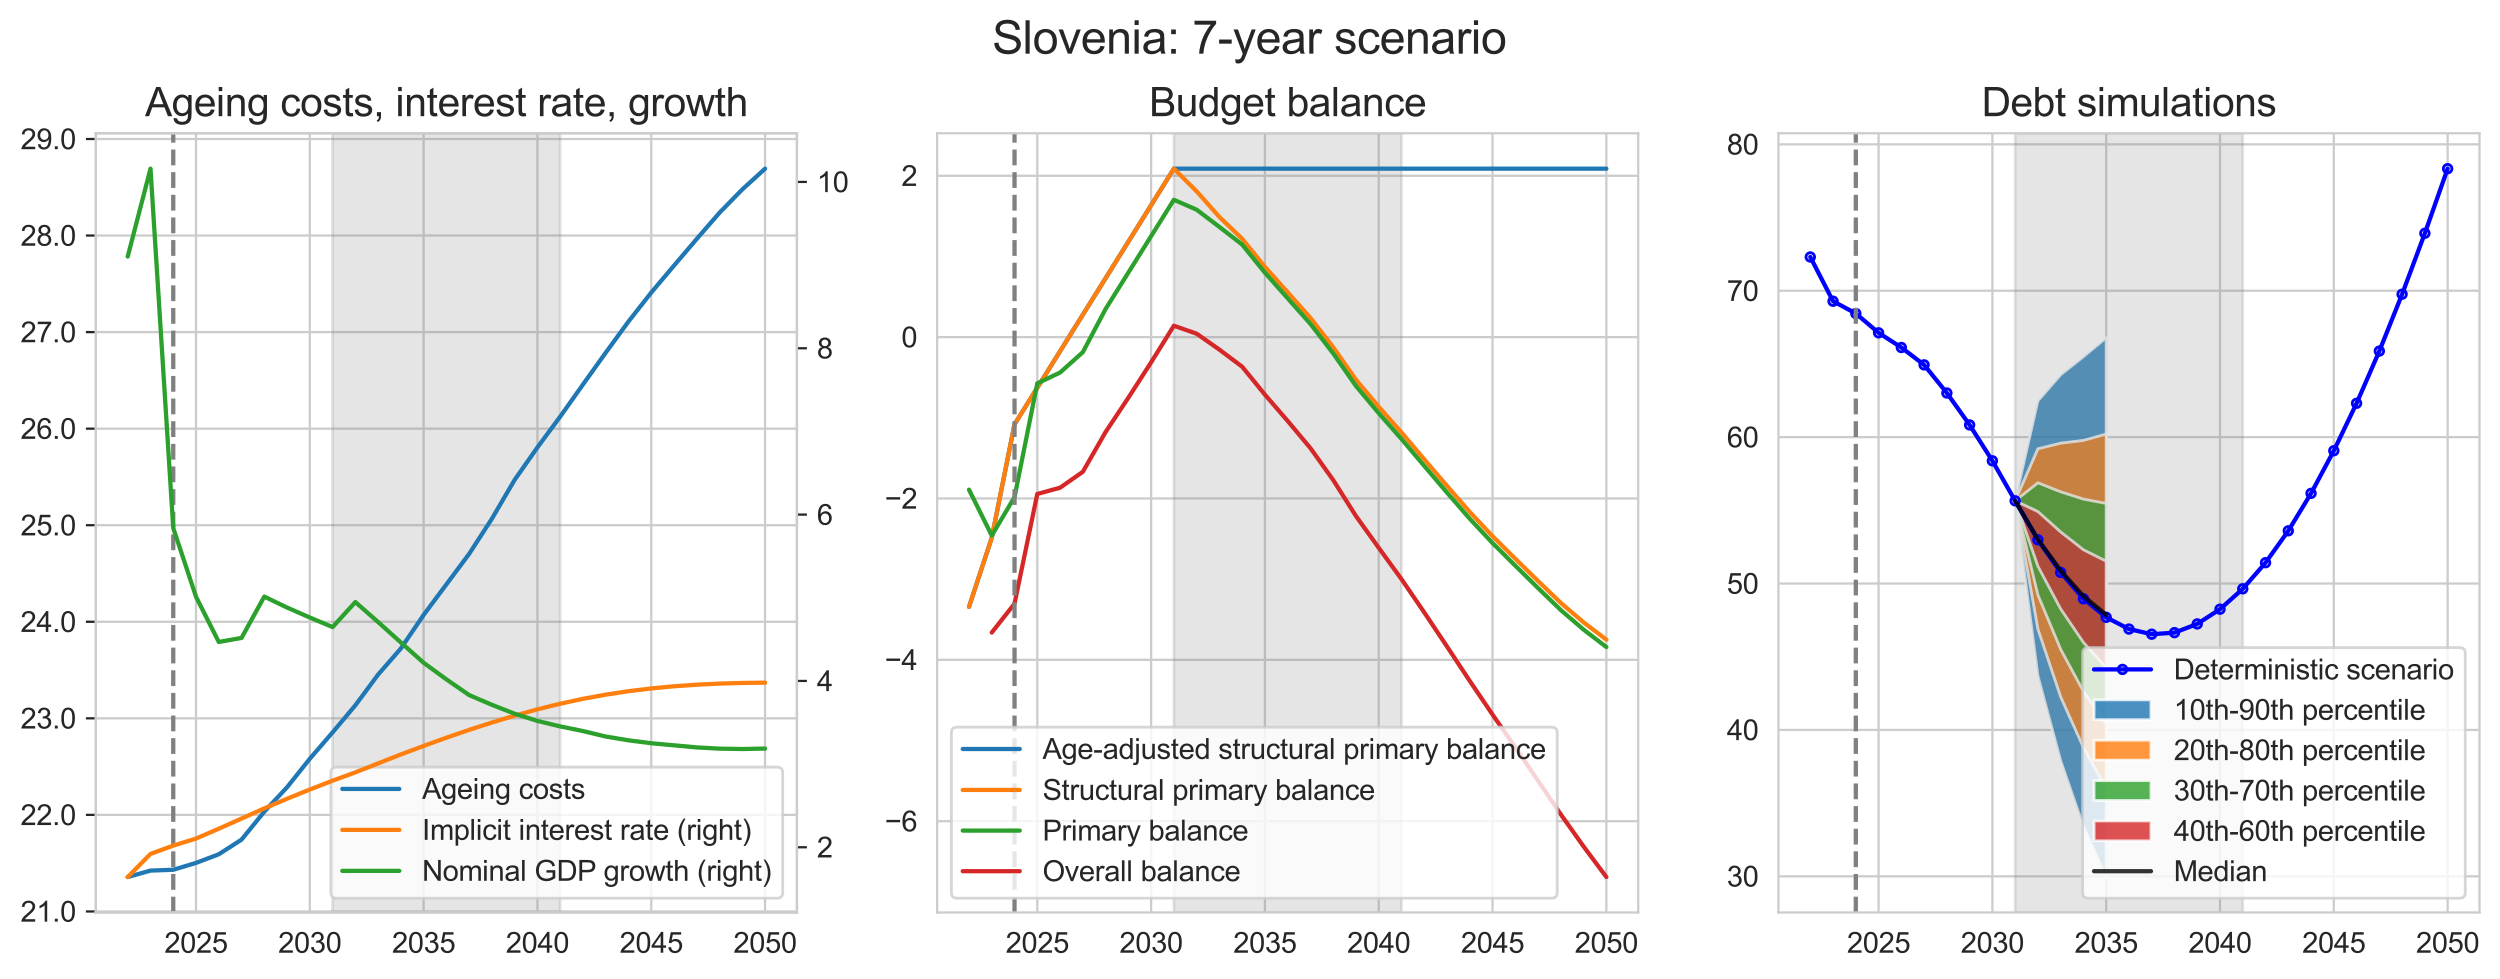<?xml version="1.0" encoding="utf-8" standalone="no"?>
<!DOCTYPE svg PUBLIC "-//W3C//DTD SVG 1.1//EN"
  "http://www.w3.org/Graphics/SVG/1.1/DTD/svg11.dtd">
<svg xmlns:xlink="http://www.w3.org/1999/xlink" width="877.861pt" height="343.745pt" viewBox="0 0 877.861 343.745" xmlns="http://www.w3.org/2000/svg" version="1.1">
 <defs>
  <style type="text/css">*{stroke-linejoin: round; stroke-linecap: butt}</style>
 </defs>
 <g id="figure_1">
  <g id="patch_1">
   <path d="M 0 343.745 
L 877.861 343.745 
L 877.861 0 
L 0 0 
z
" style="fill: #ffffff"/>
  </g>
  <g id="axes_1">
   <g id="patch_2">
    <path d="M 33.661 320.4 
L 279.837 320.4 
L 279.837 46.8 
L 33.661 46.8 
z
" style="fill: #ffffff"/>
   </g>
   <g id="matplotlib.axis_1">
    <g id="xtick_1">
     <g id="line2d_1">
      <path d="M 68.829 320.4 
L 68.829 46.8 
" clip-path="url(#p67641325f2)" style="fill: none; stroke: #cccccc; stroke-width: 0.8; stroke-linecap: round"/>
     </g>
     <g id="text_1">
      <!-- 2025 -->
      <g style="fill: #262626" transform="translate(57.707 334.558) scale(0.1 -0.1)">
       <defs>
        <path id="ArialMT-32" d="M 3222 541 
L 3222 0 
L 194 0 
Q 188 203 259 391 
Q 375 700 629 1000 
Q 884 1300 1366 1694 
Q 2113 2306 2375 2664 
Q 2638 3022 2638 3341 
Q 2638 3675 2398 3904 
Q 2159 4134 1775 4134 
Q 1369 4134 1125 3890 
Q 881 3647 878 3216 
L 300 3275 
Q 359 3922 746 4261 
Q 1134 4600 1788 4600 
Q 2447 4600 2831 4234 
Q 3216 3869 3216 3328 
Q 3216 3053 3103 2787 
Q 2991 2522 2730 2228 
Q 2469 1934 1863 1422 
Q 1356 997 1212 845 
Q 1069 694 975 541 
L 3222 541 
z
" transform="scale(0.016)"/>
        <path id="ArialMT-30" d="M 266 2259 
Q 266 3072 433 3567 
Q 600 4063 929 4331 
Q 1259 4600 1759 4600 
Q 2128 4600 2406 4451 
Q 2684 4303 2865 4023 
Q 3047 3744 3150 3342 
Q 3253 2941 3253 2259 
Q 3253 1453 3087 958 
Q 2922 463 2592 192 
Q 2263 -78 1759 -78 
Q 1097 -78 719 397 
Q 266 969 266 2259 
z
M 844 2259 
Q 844 1131 1108 757 
Q 1372 384 1759 384 
Q 2147 384 2411 759 
Q 2675 1134 2675 2259 
Q 2675 3391 2411 3762 
Q 2147 4134 1753 4134 
Q 1366 4134 1134 3806 
Q 844 3388 844 2259 
z
" transform="scale(0.016)"/>
        <path id="ArialMT-35" d="M 266 1200 
L 856 1250 
Q 922 819 1161 601 
Q 1400 384 1738 384 
Q 2144 384 2425 690 
Q 2706 997 2706 1503 
Q 2706 1984 2436 2262 
Q 2166 2541 1728 2541 
Q 1456 2541 1237 2417 
Q 1019 2294 894 2097 
L 366 2166 
L 809 4519 
L 3088 4519 
L 3088 3981 
L 1259 3981 
L 1013 2750 
Q 1425 3038 1878 3038 
Q 2478 3038 2890 2622 
Q 3303 2206 3303 1553 
Q 3303 931 2941 478 
Q 2500 -78 1738 -78 
Q 1113 -78 717 272 
Q 322 622 266 1200 
z
" transform="scale(0.016)"/>
       </defs>
       <use xlink:href="#ArialMT-32"/>
       <use xlink:href="#ArialMT-30" x="55.615"/>
       <use xlink:href="#ArialMT-32" x="111.23"/>
       <use xlink:href="#ArialMT-35" x="166.846"/>
      </g>
     </g>
    </g>
    <g id="xtick_2">
     <g id="line2d_2">
      <path d="M 108.793 320.4 
L 108.793 46.8 
" clip-path="url(#p67641325f2)" style="fill: none; stroke: #cccccc; stroke-width: 0.8; stroke-linecap: round"/>
     </g>
     <g id="text_2">
      <!-- 2030 -->
      <g style="fill: #262626" transform="translate(97.671 334.558) scale(0.1 -0.1)">
       <defs>
        <path id="ArialMT-33" d="M 269 1209 
L 831 1284 
Q 928 806 1161 595 
Q 1394 384 1728 384 
Q 2125 384 2398 659 
Q 2672 934 2672 1341 
Q 2672 1728 2419 1979 
Q 2166 2231 1775 2231 
Q 1616 2231 1378 2169 
L 1441 2663 
Q 1497 2656 1531 2656 
Q 1891 2656 2178 2843 
Q 2466 3031 2466 3422 
Q 2466 3731 2256 3934 
Q 2047 4138 1716 4138 
Q 1388 4138 1169 3931 
Q 950 3725 888 3313 
L 325 3413 
Q 428 3978 793 4289 
Q 1159 4600 1703 4600 
Q 2078 4600 2393 4439 
Q 2709 4278 2876 4000 
Q 3044 3722 3044 3409 
Q 3044 3113 2884 2869 
Q 2725 2625 2413 2481 
Q 2819 2388 3044 2092 
Q 3269 1797 3269 1353 
Q 3269 753 2831 336 
Q 2394 -81 1725 -81 
Q 1122 -81 723 278 
Q 325 638 269 1209 
z
" transform="scale(0.016)"/>
       </defs>
       <use xlink:href="#ArialMT-32"/>
       <use xlink:href="#ArialMT-30" x="55.615"/>
       <use xlink:href="#ArialMT-33" x="111.23"/>
       <use xlink:href="#ArialMT-30" x="166.846"/>
      </g>
     </g>
    </g>
    <g id="xtick_3">
     <g id="line2d_3">
      <path d="M 148.756 320.4 
L 148.756 46.8 
" clip-path="url(#p67641325f2)" style="fill: none; stroke: #cccccc; stroke-width: 0.8; stroke-linecap: round"/>
     </g>
     <g id="text_3">
      <!-- 2035 -->
      <g style="fill: #262626" transform="translate(137.635 334.558) scale(0.1 -0.1)">
       <use xlink:href="#ArialMT-32"/>
       <use xlink:href="#ArialMT-30" x="55.615"/>
       <use xlink:href="#ArialMT-33" x="111.23"/>
       <use xlink:href="#ArialMT-35" x="166.846"/>
      </g>
     </g>
    </g>
    <g id="xtick_4">
     <g id="line2d_4">
      <path d="M 188.72 320.4 
L 188.72 46.8 
" clip-path="url(#p67641325f2)" style="fill: none; stroke: #cccccc; stroke-width: 0.8; stroke-linecap: round"/>
     </g>
     <g id="text_4">
      <!-- 2040 -->
      <g style="fill: #262626" transform="translate(177.598 334.558) scale(0.1 -0.1)">
       <defs>
        <path id="ArialMT-34" d="M 2069 0 
L 2069 1097 
L 81 1097 
L 81 1613 
L 2172 4581 
L 2631 4581 
L 2631 1613 
L 3250 1613 
L 3250 1097 
L 2631 1097 
L 2631 0 
L 2069 0 
z
M 2069 1613 
L 2069 3678 
L 634 1613 
L 2069 1613 
z
" transform="scale(0.016)"/>
       </defs>
       <use xlink:href="#ArialMT-32"/>
       <use xlink:href="#ArialMT-30" x="55.615"/>
       <use xlink:href="#ArialMT-34" x="111.23"/>
       <use xlink:href="#ArialMT-30" x="166.846"/>
      </g>
     </g>
    </g>
    <g id="xtick_5">
     <g id="line2d_5">
      <path d="M 228.684 320.4 
L 228.684 46.8 
" clip-path="url(#p67641325f2)" style="fill: none; stroke: #cccccc; stroke-width: 0.8; stroke-linecap: round"/>
     </g>
     <g id="text_5">
      <!-- 2045 -->
      <g style="fill: #262626" transform="translate(217.562 334.558) scale(0.1 -0.1)">
       <use xlink:href="#ArialMT-32"/>
       <use xlink:href="#ArialMT-30" x="55.615"/>
       <use xlink:href="#ArialMT-34" x="111.23"/>
       <use xlink:href="#ArialMT-35" x="166.846"/>
      </g>
     </g>
    </g>
    <g id="xtick_6">
     <g id="line2d_6">
      <path d="M 268.648 320.4 
L 268.648 46.8 
" clip-path="url(#p67641325f2)" style="fill: none; stroke: #cccccc; stroke-width: 0.8; stroke-linecap: round"/>
     </g>
     <g id="text_6">
      <!-- 2050 -->
      <g style="fill: #262626" transform="translate(257.526 334.558) scale(0.1 -0.1)">
       <use xlink:href="#ArialMT-32"/>
       <use xlink:href="#ArialMT-30" x="55.615"/>
       <use xlink:href="#ArialMT-35" x="111.23"/>
       <use xlink:href="#ArialMT-30" x="166.846"/>
      </g>
     </g>
    </g>
   </g>
   <g id="matplotlib.axis_2">
    <g id="ytick_1">
     <g id="line2d_7">
      <path d="M 33.661 320.048 
L 279.837 320.048 
" clip-path="url(#p67641325f2)" style="fill: none; stroke: #cccccc; stroke-width: 0.8; stroke-linecap: round"/>
     </g>
     <g id="line2d_8">
      <defs>
       <path id="mf4b35a3f8f" d="M 0 0 
L -3.5 0 
" style="stroke: #262626; stroke-width: 0.8"/>
      </defs>
      <g>
       <use xlink:href="#mf4b35a3f8f" x="33.661" y="320.048" style="fill: #262626; stroke: #262626; stroke-width: 0.8"/>
      </g>
     </g>
     <g id="text_7">
      <!-- 21.0 -->
      <g style="fill: #262626" transform="translate(7.2 323.627) scale(0.1 -0.1)">
       <defs>
        <path id="ArialMT-31" d="M 2384 0 
L 1822 0 
L 1822 3584 
Q 1619 3391 1289 3197 
Q 959 3003 697 2906 
L 697 3450 
Q 1169 3672 1522 3987 
Q 1875 4303 2022 4600 
L 2384 4600 
L 2384 0 
z
" transform="scale(0.016)"/>
        <path id="ArialMT-2e" d="M 581 0 
L 581 641 
L 1222 641 
L 1222 0 
L 581 0 
z
" transform="scale(0.016)"/>
       </defs>
       <use xlink:href="#ArialMT-32"/>
       <use xlink:href="#ArialMT-31" x="55.615"/>
       <use xlink:href="#ArialMT-2e" x="111.23"/>
       <use xlink:href="#ArialMT-30" x="139.014"/>
      </g>
     </g>
    </g>
    <g id="ytick_2">
     <g id="line2d_9">
      <path d="M 33.661 286.142 
L 279.837 286.142 
" clip-path="url(#p67641325f2)" style="fill: none; stroke: #cccccc; stroke-width: 0.8; stroke-linecap: round"/>
     </g>
     <g id="line2d_10">
      <g>
       <use xlink:href="#mf4b35a3f8f" x="33.661" y="286.142" style="fill: #262626; stroke: #262626; stroke-width: 0.8"/>
      </g>
     </g>
     <g id="text_8">
      <!-- 22.0 -->
      <g style="fill: #262626" transform="translate(7.2 289.721) scale(0.1 -0.1)">
       <use xlink:href="#ArialMT-32"/>
       <use xlink:href="#ArialMT-32" x="55.615"/>
       <use xlink:href="#ArialMT-2e" x="111.23"/>
       <use xlink:href="#ArialMT-30" x="139.014"/>
      </g>
     </g>
    </g>
    <g id="ytick_3">
     <g id="line2d_11">
      <path d="M 33.661 252.237 
L 279.837 252.237 
" clip-path="url(#p67641325f2)" style="fill: none; stroke: #cccccc; stroke-width: 0.8; stroke-linecap: round"/>
     </g>
     <g id="line2d_12">
      <g>
       <use xlink:href="#mf4b35a3f8f" x="33.661" y="252.237" style="fill: #262626; stroke: #262626; stroke-width: 0.8"/>
      </g>
     </g>
     <g id="text_9">
      <!-- 23.0 -->
      <g style="fill: #262626" transform="translate(7.2 255.816) scale(0.1 -0.1)">
       <use xlink:href="#ArialMT-32"/>
       <use xlink:href="#ArialMT-33" x="55.615"/>
       <use xlink:href="#ArialMT-2e" x="111.23"/>
       <use xlink:href="#ArialMT-30" x="139.014"/>
      </g>
     </g>
    </g>
    <g id="ytick_4">
     <g id="line2d_13">
      <path d="M 33.661 218.332 
L 279.837 218.332 
" clip-path="url(#p67641325f2)" style="fill: none; stroke: #cccccc; stroke-width: 0.8; stroke-linecap: round"/>
     </g>
     <g id="line2d_14">
      <g>
       <use xlink:href="#mf4b35a3f8f" x="33.661" y="218.332" style="fill: #262626; stroke: #262626; stroke-width: 0.8"/>
      </g>
     </g>
     <g id="text_10">
      <!-- 24.0 -->
      <g style="fill: #262626" transform="translate(7.2 221.911) scale(0.1 -0.1)">
       <use xlink:href="#ArialMT-32"/>
       <use xlink:href="#ArialMT-34" x="55.615"/>
       <use xlink:href="#ArialMT-2e" x="111.23"/>
       <use xlink:href="#ArialMT-30" x="139.014"/>
      </g>
     </g>
    </g>
    <g id="ytick_5">
     <g id="line2d_15">
      <path d="M 33.661 184.426 
L 279.837 184.426 
" clip-path="url(#p67641325f2)" style="fill: none; stroke: #cccccc; stroke-width: 0.8; stroke-linecap: round"/>
     </g>
     <g id="line2d_16">
      <g>
       <use xlink:href="#mf4b35a3f8f" x="33.661" y="184.426" style="fill: #262626; stroke: #262626; stroke-width: 0.8"/>
      </g>
     </g>
     <g id="text_11">
      <!-- 25.0 -->
      <g style="fill: #262626" transform="translate(7.2 188.005) scale(0.1 -0.1)">
       <use xlink:href="#ArialMT-32"/>
       <use xlink:href="#ArialMT-35" x="55.615"/>
       <use xlink:href="#ArialMT-2e" x="111.23"/>
       <use xlink:href="#ArialMT-30" x="139.014"/>
      </g>
     </g>
    </g>
    <g id="ytick_6">
     <g id="line2d_17">
      <path d="M 33.661 150.521 
L 279.837 150.521 
" clip-path="url(#p67641325f2)" style="fill: none; stroke: #cccccc; stroke-width: 0.8; stroke-linecap: round"/>
     </g>
     <g id="line2d_18">
      <g>
       <use xlink:href="#mf4b35a3f8f" x="33.661" y="150.521" style="fill: #262626; stroke: #262626; stroke-width: 0.8"/>
      </g>
     </g>
     <g id="text_12">
      <!-- 26.0 -->
      <g style="fill: #262626" transform="translate(7.2 154.1) scale(0.1 -0.1)">
       <defs>
        <path id="ArialMT-36" d="M 3184 3459 
L 2625 3416 
Q 2550 3747 2413 3897 
Q 2184 4138 1850 4138 
Q 1581 4138 1378 3988 
Q 1113 3794 959 3422 
Q 806 3050 800 2363 
Q 1003 2672 1297 2822 
Q 1591 2972 1913 2972 
Q 2475 2972 2870 2558 
Q 3266 2144 3266 1488 
Q 3266 1056 3080 686 
Q 2894 316 2569 119 
Q 2244 -78 1831 -78 
Q 1128 -78 684 439 
Q 241 956 241 2144 
Q 241 3472 731 4075 
Q 1159 4600 1884 4600 
Q 2425 4600 2770 4297 
Q 3116 3994 3184 3459 
z
M 888 1484 
Q 888 1194 1011 928 
Q 1134 663 1356 523 
Q 1578 384 1822 384 
Q 2178 384 2434 671 
Q 2691 959 2691 1453 
Q 2691 1928 2437 2201 
Q 2184 2475 1800 2475 
Q 1419 2475 1153 2201 
Q 888 1928 888 1484 
z
" transform="scale(0.016)"/>
       </defs>
       <use xlink:href="#ArialMT-32"/>
       <use xlink:href="#ArialMT-36" x="55.615"/>
       <use xlink:href="#ArialMT-2e" x="111.23"/>
       <use xlink:href="#ArialMT-30" x="139.014"/>
      </g>
     </g>
    </g>
    <g id="ytick_7">
     <g id="line2d_19">
      <path d="M 33.661 116.615 
L 279.837 116.615 
" clip-path="url(#p67641325f2)" style="fill: none; stroke: #cccccc; stroke-width: 0.8; stroke-linecap: round"/>
     </g>
     <g id="line2d_20">
      <g>
       <use xlink:href="#mf4b35a3f8f" x="33.661" y="116.615" style="fill: #262626; stroke: #262626; stroke-width: 0.8"/>
      </g>
     </g>
     <g id="text_13">
      <!-- 27.0 -->
      <g style="fill: #262626" transform="translate(7.2 120.194) scale(0.1 -0.1)">
       <defs>
        <path id="ArialMT-37" d="M 303 3981 
L 303 4522 
L 3269 4522 
L 3269 4084 
Q 2831 3619 2401 2847 
Q 1972 2075 1738 1259 
Q 1569 684 1522 0 
L 944 0 
Q 953 541 1156 1306 
Q 1359 2072 1739 2783 
Q 2119 3494 2547 3981 
L 303 3981 
z
" transform="scale(0.016)"/>
       </defs>
       <use xlink:href="#ArialMT-32"/>
       <use xlink:href="#ArialMT-37" x="55.615"/>
       <use xlink:href="#ArialMT-2e" x="111.23"/>
       <use xlink:href="#ArialMT-30" x="139.014"/>
      </g>
     </g>
    </g>
    <g id="ytick_8">
     <g id="line2d_21">
      <path d="M 33.661 82.71 
L 279.837 82.71 
" clip-path="url(#p67641325f2)" style="fill: none; stroke: #cccccc; stroke-width: 0.8; stroke-linecap: round"/>
     </g>
     <g id="line2d_22">
      <g>
       <use xlink:href="#mf4b35a3f8f" x="33.661" y="82.71" style="fill: #262626; stroke: #262626; stroke-width: 0.8"/>
      </g>
     </g>
     <g id="text_14">
      <!-- 28.0 -->
      <g style="fill: #262626" transform="translate(7.2 86.289) scale(0.1 -0.1)">
       <defs>
        <path id="ArialMT-38" d="M 1131 2484 
Q 781 2613 612 2850 
Q 444 3088 444 3419 
Q 444 3919 803 4259 
Q 1163 4600 1759 4600 
Q 2359 4600 2725 4251 
Q 3091 3903 3091 3403 
Q 3091 3084 2923 2848 
Q 2756 2613 2416 2484 
Q 2838 2347 3058 2040 
Q 3278 1734 3278 1309 
Q 3278 722 2862 322 
Q 2447 -78 1769 -78 
Q 1091 -78 675 323 
Q 259 725 259 1325 
Q 259 1772 486 2073 
Q 713 2375 1131 2484 
z
M 1019 3438 
Q 1019 3113 1228 2906 
Q 1438 2700 1772 2700 
Q 2097 2700 2305 2904 
Q 2513 3109 2513 3406 
Q 2513 3716 2298 3927 
Q 2084 4138 1766 4138 
Q 1444 4138 1231 3931 
Q 1019 3725 1019 3438 
z
M 838 1322 
Q 838 1081 952 856 
Q 1066 631 1291 507 
Q 1516 384 1775 384 
Q 2178 384 2440 643 
Q 2703 903 2703 1303 
Q 2703 1709 2433 1975 
Q 2163 2241 1756 2241 
Q 1359 2241 1098 1978 
Q 838 1716 838 1322 
z
" transform="scale(0.016)"/>
       </defs>
       <use xlink:href="#ArialMT-32"/>
       <use xlink:href="#ArialMT-38" x="55.615"/>
       <use xlink:href="#ArialMT-2e" x="111.23"/>
       <use xlink:href="#ArialMT-30" x="139.014"/>
      </g>
     </g>
    </g>
    <g id="ytick_9">
     <g id="line2d_23">
      <path d="M 33.661 48.805 
L 279.837 48.805 
" clip-path="url(#p67641325f2)" style="fill: none; stroke: #cccccc; stroke-width: 0.8; stroke-linecap: round"/>
     </g>
     <g id="line2d_24">
      <g>
       <use xlink:href="#mf4b35a3f8f" x="33.661" y="48.805" style="fill: #262626; stroke: #262626; stroke-width: 0.8"/>
      </g>
     </g>
     <g id="text_15">
      <!-- 29.0 -->
      <g style="fill: #262626" transform="translate(7.2 52.384) scale(0.1 -0.1)">
       <defs>
        <path id="ArialMT-39" d="M 350 1059 
L 891 1109 
Q 959 728 1153 556 
Q 1347 384 1650 384 
Q 1909 384 2104 503 
Q 2300 622 2425 820 
Q 2550 1019 2634 1356 
Q 2719 1694 2719 2044 
Q 2719 2081 2716 2156 
Q 2547 1888 2255 1720 
Q 1963 1553 1622 1553 
Q 1053 1553 659 1965 
Q 266 2378 266 3053 
Q 266 3750 677 4175 
Q 1088 4600 1706 4600 
Q 2153 4600 2523 4359 
Q 2894 4119 3086 3673 
Q 3278 3228 3278 2384 
Q 3278 1506 3087 986 
Q 2897 466 2520 194 
Q 2144 -78 1638 -78 
Q 1100 -78 759 220 
Q 419 519 350 1059 
z
M 2653 3081 
Q 2653 3566 2395 3850 
Q 2138 4134 1775 4134 
Q 1400 4134 1122 3828 
Q 844 3522 844 3034 
Q 844 2597 1108 2323 
Q 1372 2050 1759 2050 
Q 2150 2050 2401 2323 
Q 2653 2597 2653 3081 
z
" transform="scale(0.016)"/>
       </defs>
       <use xlink:href="#ArialMT-32"/>
       <use xlink:href="#ArialMT-39" x="55.615"/>
       <use xlink:href="#ArialMT-2e" x="111.23"/>
       <use xlink:href="#ArialMT-30" x="139.014"/>
      </g>
     </g>
    </g>
   </g>
   <g id="patch_3">
    <path d="M 116.785 320.4 
L 116.785 46.8 
L 196.713 46.8 
L 196.713 320.4 
z
" clip-path="url(#p67641325f2)" style="fill: #808080; opacity: 0.2; stroke: #808080; stroke-linejoin: miter"/>
   </g>
   <g id="line2d_25">
    <path d="M 44.851 307.964 
L 52.844 305.701 
L 60.836 305.413 
L 68.829 302.998 
L 76.822 299.968 
L 84.814 294.827 
L 92.807 285.002 
L 100.8 276.439 
L 108.793 266.422 
L 116.785 257.169 
L 124.778 247.659 
L 132.771 236.87 
L 140.764 227.701 
L 148.756 215.919 
L 156.749 205.202 
L 164.742 194.475 
L 172.735 182.127 
L 180.727 168.476 
L 188.72 157.093 
L 196.713 146.281 
L 204.706 135.012 
L 212.698 123.834 
L 220.691 112.887 
L 228.684 102.722 
L 236.677 93.248 
L 244.669 83.883 
L 252.662 74.679 
L 260.655 66.511 
L 268.648 59.236 
" clip-path="url(#p67641325f2)" style="fill: none; stroke: #1f77b4; stroke-width: 1.5; stroke-linecap: round"/>
   </g>
   <g id="line2d_26">
    <path d="M 60.836 320.4 
L 60.836 46.8 
" clip-path="url(#p67641325f2)" style="fill: none; stroke-dasharray: 5.55,2.4; stroke-dashoffset: 0; stroke: #808080; stroke-width: 1.5"/>
   </g>
   <g id="patch_4">
    <path d="M 33.661 320.4 
L 33.661 46.8 
" style="fill: none; stroke: #cccccc; stroke-width: 0.8; stroke-linejoin: miter; stroke-linecap: square"/>
   </g>
   <g id="patch_5">
    <path d="M 279.837 320.4 
L 279.837 46.8 
" style="fill: none; stroke: #cccccc; stroke-width: 0.8; stroke-linejoin: miter; stroke-linecap: square"/>
   </g>
   <g id="patch_6">
    <path d="M 33.661 320.4 
L 279.837 320.4 
" style="fill: none; stroke: #cccccc; stroke-width: 0.8; stroke-linejoin: miter; stroke-linecap: square"/>
   </g>
   <g id="patch_7">
    <path d="M 33.661 46.8 
L 279.837 46.8 
" style="fill: none; stroke: #cccccc; stroke-width: 0.8; stroke-linejoin: miter; stroke-linecap: square"/>
   </g>
   <g id="text_16">
    <!-- Ageing costs, interest rate, growth -->
    <g style="fill: #262626" transform="translate(50.926 40.8) scale(0.14 -0.14)">
     <defs>
      <path id="ArialMT-41" d="M -9 0 
L 1750 4581 
L 2403 4581 
L 4278 0 
L 3588 0 
L 3053 1388 
L 1138 1388 
L 634 0 
L -9 0 
z
M 1313 1881 
L 2866 1881 
L 2388 3150 
Q 2169 3728 2063 4100 
Q 1975 3659 1816 3225 
L 1313 1881 
z
" transform="scale(0.016)"/>
      <path id="ArialMT-67" d="M 319 -275 
L 866 -356 
Q 900 -609 1056 -725 
Q 1266 -881 1628 -881 
Q 2019 -881 2231 -725 
Q 2444 -569 2519 -288 
Q 2563 -116 2559 434 
Q 2191 0 1641 0 
Q 956 0 581 494 
Q 206 988 206 1678 
Q 206 2153 378 2554 
Q 550 2956 876 3175 
Q 1203 3394 1644 3394 
Q 2231 3394 2613 2919 
L 2613 3319 
L 3131 3319 
L 3131 450 
Q 3131 -325 2973 -648 
Q 2816 -972 2473 -1159 
Q 2131 -1347 1631 -1347 
Q 1038 -1347 672 -1080 
Q 306 -813 319 -275 
z
M 784 1719 
Q 784 1066 1043 766 
Q 1303 466 1694 466 
Q 2081 466 2343 764 
Q 2606 1063 2606 1700 
Q 2606 2309 2336 2618 
Q 2066 2928 1684 2928 
Q 1309 2928 1046 2623 
Q 784 2319 784 1719 
z
" transform="scale(0.016)"/>
      <path id="ArialMT-65" d="M 2694 1069 
L 3275 997 
Q 3138 488 2766 206 
Q 2394 -75 1816 -75 
Q 1088 -75 661 373 
Q 234 822 234 1631 
Q 234 2469 665 2931 
Q 1097 3394 1784 3394 
Q 2450 3394 2872 2941 
Q 3294 2488 3294 1666 
Q 3294 1616 3291 1516 
L 816 1516 
Q 847 969 1125 678 
Q 1403 388 1819 388 
Q 2128 388 2347 550 
Q 2566 713 2694 1069 
z
M 847 1978 
L 2700 1978 
Q 2663 2397 2488 2606 
Q 2219 2931 1791 2931 
Q 1403 2931 1139 2672 
Q 875 2413 847 1978 
z
" transform="scale(0.016)"/>
      <path id="ArialMT-69" d="M 425 3934 
L 425 4581 
L 988 4581 
L 988 3934 
L 425 3934 
z
M 425 0 
L 425 3319 
L 988 3319 
L 988 0 
L 425 0 
z
" transform="scale(0.016)"/>
      <path id="ArialMT-6e" d="M 422 0 
L 422 3319 
L 928 3319 
L 928 2847 
Q 1294 3394 1984 3394 
Q 2284 3394 2536 3286 
Q 2788 3178 2913 3003 
Q 3038 2828 3088 2588 
Q 3119 2431 3119 2041 
L 3119 0 
L 2556 0 
L 2556 2019 
Q 2556 2363 2490 2533 
Q 2425 2703 2258 2804 
Q 2091 2906 1866 2906 
Q 1506 2906 1245 2678 
Q 984 2450 984 1813 
L 984 0 
L 422 0 
z
" transform="scale(0.016)"/>
      <path id="ArialMT-20" transform="scale(0.016)"/>
      <path id="ArialMT-63" d="M 2588 1216 
L 3141 1144 
Q 3050 572 2676 248 
Q 2303 -75 1759 -75 
Q 1078 -75 664 370 
Q 250 816 250 1647 
Q 250 2184 428 2587 
Q 606 2991 970 3192 
Q 1334 3394 1763 3394 
Q 2303 3394 2647 3120 
Q 2991 2847 3088 2344 
L 2541 2259 
Q 2463 2594 2264 2762 
Q 2066 2931 1784 2931 
Q 1359 2931 1093 2626 
Q 828 2322 828 1663 
Q 828 994 1084 691 
Q 1341 388 1753 388 
Q 2084 388 2306 591 
Q 2528 794 2588 1216 
z
" transform="scale(0.016)"/>
      <path id="ArialMT-6f" d="M 213 1659 
Q 213 2581 725 3025 
Q 1153 3394 1769 3394 
Q 2453 3394 2887 2945 
Q 3322 2497 3322 1706 
Q 3322 1066 3130 698 
Q 2938 331 2570 128 
Q 2203 -75 1769 -75 
Q 1072 -75 642 372 
Q 213 819 213 1659 
z
M 791 1659 
Q 791 1022 1069 705 
Q 1347 388 1769 388 
Q 2188 388 2466 706 
Q 2744 1025 2744 1678 
Q 2744 2294 2464 2611 
Q 2184 2928 1769 2928 
Q 1347 2928 1069 2612 
Q 791 2297 791 1659 
z
" transform="scale(0.016)"/>
      <path id="ArialMT-73" d="M 197 991 
L 753 1078 
Q 800 744 1014 566 
Q 1228 388 1613 388 
Q 2000 388 2187 545 
Q 2375 703 2375 916 
Q 2375 1106 2209 1216 
Q 2094 1291 1634 1406 
Q 1016 1563 777 1677 
Q 538 1791 414 1992 
Q 291 2194 291 2438 
Q 291 2659 392 2848 
Q 494 3038 669 3163 
Q 800 3259 1026 3326 
Q 1253 3394 1513 3394 
Q 1903 3394 2198 3281 
Q 2494 3169 2634 2976 
Q 2775 2784 2828 2463 
L 2278 2388 
Q 2241 2644 2061 2787 
Q 1881 2931 1553 2931 
Q 1166 2931 1000 2803 
Q 834 2675 834 2503 
Q 834 2394 903 2306 
Q 972 2216 1119 2156 
Q 1203 2125 1616 2013 
Q 2213 1853 2448 1751 
Q 2684 1650 2818 1456 
Q 2953 1263 2953 975 
Q 2953 694 2789 445 
Q 2625 197 2315 61 
Q 2006 -75 1616 -75 
Q 969 -75 630 194 
Q 291 463 197 991 
z
" transform="scale(0.016)"/>
      <path id="ArialMT-74" d="M 1650 503 
L 1731 6 
Q 1494 -44 1306 -44 
Q 1000 -44 831 53 
Q 663 150 594 308 
Q 525 466 525 972 
L 525 2881 
L 113 2881 
L 113 3319 
L 525 3319 
L 525 4141 
L 1084 4478 
L 1084 3319 
L 1650 3319 
L 1650 2881 
L 1084 2881 
L 1084 941 
Q 1084 700 1114 631 
Q 1144 563 1211 522 
Q 1278 481 1403 481 
Q 1497 481 1650 503 
z
" transform="scale(0.016)"/>
      <path id="ArialMT-2c" d="M 569 0 
L 569 641 
L 1209 641 
L 1209 0 
Q 1209 -353 1084 -570 
Q 959 -788 688 -906 
L 531 -666 
Q 709 -588 793 -436 
Q 878 -284 888 0 
L 569 0 
z
" transform="scale(0.016)"/>
      <path id="ArialMT-72" d="M 416 0 
L 416 3319 
L 922 3319 
L 922 2816 
Q 1116 3169 1280 3281 
Q 1444 3394 1641 3394 
Q 1925 3394 2219 3213 
L 2025 2691 
Q 1819 2813 1613 2813 
Q 1428 2813 1281 2702 
Q 1134 2591 1072 2394 
Q 978 2094 978 1738 
L 978 0 
L 416 0 
z
" transform="scale(0.016)"/>
      <path id="ArialMT-61" d="M 2588 409 
Q 2275 144 1986 34 
Q 1697 -75 1366 -75 
Q 819 -75 525 192 
Q 231 459 231 875 
Q 231 1119 342 1320 
Q 453 1522 633 1644 
Q 813 1766 1038 1828 
Q 1203 1872 1538 1913 
Q 2219 1994 2541 2106 
Q 2544 2222 2544 2253 
Q 2544 2597 2384 2738 
Q 2169 2928 1744 2928 
Q 1347 2928 1158 2789 
Q 969 2650 878 2297 
L 328 2372 
Q 403 2725 575 2942 
Q 747 3159 1072 3276 
Q 1397 3394 1825 3394 
Q 2250 3394 2515 3294 
Q 2781 3194 2906 3042 
Q 3031 2891 3081 2659 
Q 3109 2516 3109 2141 
L 3109 1391 
Q 3109 606 3145 398 
Q 3181 191 3288 0 
L 2700 0 
Q 2613 175 2588 409 
z
M 2541 1666 
Q 2234 1541 1622 1453 
Q 1275 1403 1131 1340 
Q 988 1278 909 1158 
Q 831 1038 831 891 
Q 831 666 1001 516 
Q 1172 366 1500 366 
Q 1825 366 2078 508 
Q 2331 650 2450 897 
Q 2541 1088 2541 1459 
L 2541 1666 
z
" transform="scale(0.016)"/>
      <path id="ArialMT-77" d="M 1034 0 
L 19 3319 
L 600 3319 
L 1128 1403 
L 1325 691 
Q 1338 744 1497 1375 
L 2025 3319 
L 2603 3319 
L 3100 1394 
L 3266 759 
L 3456 1400 
L 4025 3319 
L 4572 3319 
L 3534 0 
L 2950 0 
L 2422 1988 
L 2294 2553 
L 1622 0 
L 1034 0 
z
" transform="scale(0.016)"/>
      <path id="ArialMT-68" d="M 422 0 
L 422 4581 
L 984 4581 
L 984 2938 
Q 1378 3394 1978 3394 
Q 2347 3394 2619 3248 
Q 2891 3103 3008 2847 
Q 3125 2591 3125 2103 
L 3125 0 
L 2563 0 
L 2563 2103 
Q 2563 2525 2380 2717 
Q 2197 2909 1863 2909 
Q 1613 2909 1392 2779 
Q 1172 2650 1078 2428 
Q 984 2206 984 1816 
L 984 0 
L 422 0 
z
" transform="scale(0.016)"/>
     </defs>
     <use xlink:href="#ArialMT-41"/>
     <use xlink:href="#ArialMT-67" x="66.699"/>
     <use xlink:href="#ArialMT-65" x="122.314"/>
     <use xlink:href="#ArialMT-69" x="177.93"/>
     <use xlink:href="#ArialMT-6e" x="200.146"/>
     <use xlink:href="#ArialMT-67" x="255.762"/>
     <use xlink:href="#ArialMT-20" x="311.377"/>
     <use xlink:href="#ArialMT-63" x="339.16"/>
     <use xlink:href="#ArialMT-6f" x="389.16"/>
     <use xlink:href="#ArialMT-73" x="444.775"/>
     <use xlink:href="#ArialMT-74" x="494.775"/>
     <use xlink:href="#ArialMT-73" x="522.559"/>
     <use xlink:href="#ArialMT-2c" x="572.559"/>
     <use xlink:href="#ArialMT-20" x="600.342"/>
     <use xlink:href="#ArialMT-69" x="628.125"/>
     <use xlink:href="#ArialMT-6e" x="650.342"/>
     <use xlink:href="#ArialMT-74" x="705.957"/>
     <use xlink:href="#ArialMT-65" x="733.74"/>
     <use xlink:href="#ArialMT-72" x="789.355"/>
     <use xlink:href="#ArialMT-65" x="822.656"/>
     <use xlink:href="#ArialMT-73" x="878.271"/>
     <use xlink:href="#ArialMT-74" x="928.271"/>
     <use xlink:href="#ArialMT-20" x="956.055"/>
     <use xlink:href="#ArialMT-72" x="983.838"/>
     <use xlink:href="#ArialMT-61" x="1017.139"/>
     <use xlink:href="#ArialMT-74" x="1072.754"/>
     <use xlink:href="#ArialMT-65" x="1100.537"/>
     <use xlink:href="#ArialMT-2c" x="1156.152"/>
     <use xlink:href="#ArialMT-20" x="1183.936"/>
     <use xlink:href="#ArialMT-67" x="1211.719"/>
     <use xlink:href="#ArialMT-72" x="1267.334"/>
     <use xlink:href="#ArialMT-6f" x="1300.635"/>
     <use xlink:href="#ArialMT-77" x="1356.25"/>
     <use xlink:href="#ArialMT-74" x="1428.467"/>
     <use xlink:href="#ArialMT-68" x="1456.25"/>
    </g>
   </g>
   <g id="legend_1">
    <g id="patch_8">
     <path d="M 118.206 315.4 
L 272.837 315.4 
Q 274.837 315.4 274.837 313.4 
L 274.837 271.369 
Q 274.837 269.369 272.837 269.369 
L 118.206 269.369 
Q 116.206 269.369 116.206 271.369 
L 116.206 313.4 
Q 116.206 315.4 118.206 315.4 
z
" style="fill: #ffffff; opacity: 0.8; stroke: #cccccc; stroke-linejoin: miter"/>
    </g>
    <g id="line2d_27">
     <path d="M 120.206 277.027 
L 130.206 277.027 
L 140.206 277.027 
" style="fill: none; stroke: #1f77b4; stroke-width: 1.5; stroke-linecap: round"/>
    </g>
    <g id="text_17">
     <!-- Ageing costs -->
     <g style="fill: #262626" transform="translate(148.206 280.527) scale(0.1 -0.1)">
      <use xlink:href="#ArialMT-41"/>
      <use xlink:href="#ArialMT-67" x="66.699"/>
      <use xlink:href="#ArialMT-65" x="122.314"/>
      <use xlink:href="#ArialMT-69" x="177.93"/>
      <use xlink:href="#ArialMT-6e" x="200.146"/>
      <use xlink:href="#ArialMT-67" x="255.762"/>
      <use xlink:href="#ArialMT-20" x="311.377"/>
      <use xlink:href="#ArialMT-63" x="339.16"/>
      <use xlink:href="#ArialMT-6f" x="389.16"/>
      <use xlink:href="#ArialMT-73" x="444.775"/>
      <use xlink:href="#ArialMT-74" x="494.775"/>
      <use xlink:href="#ArialMT-73" x="522.559"/>
     </g>
    </g>
    <g id="line2d_28">
     <path d="M 120.206 291.411 
L 130.206 291.411 
L 140.206 291.411 
" style="fill: none; stroke: #ff7f0e; stroke-width: 1.5; stroke-linecap: round"/>
    </g>
    <g id="text_18">
     <!-- Implicit interest rate (right) -->
     <g style="fill: #262626" transform="translate(148.206 294.911) scale(0.1 -0.1)">
      <defs>
       <path id="ArialMT-49" d="M 597 0 
L 597 4581 
L 1203 4581 
L 1203 0 
L 597 0 
z
" transform="scale(0.016)"/>
       <path id="ArialMT-6d" d="M 422 0 
L 422 3319 
L 925 3319 
L 925 2853 
Q 1081 3097 1340 3245 
Q 1600 3394 1931 3394 
Q 2300 3394 2536 3241 
Q 2772 3088 2869 2813 
Q 3263 3394 3894 3394 
Q 4388 3394 4653 3120 
Q 4919 2847 4919 2278 
L 4919 0 
L 4359 0 
L 4359 2091 
Q 4359 2428 4304 2576 
Q 4250 2725 4106 2815 
Q 3963 2906 3769 2906 
Q 3419 2906 3187 2673 
Q 2956 2441 2956 1928 
L 2956 0 
L 2394 0 
L 2394 2156 
Q 2394 2531 2256 2718 
Q 2119 2906 1806 2906 
Q 1569 2906 1367 2781 
Q 1166 2656 1075 2415 
Q 984 2175 984 1722 
L 984 0 
L 422 0 
z
" transform="scale(0.016)"/>
       <path id="ArialMT-70" d="M 422 -1272 
L 422 3319 
L 934 3319 
L 934 2888 
Q 1116 3141 1344 3267 
Q 1572 3394 1897 3394 
Q 2322 3394 2647 3175 
Q 2972 2956 3137 2557 
Q 3303 2159 3303 1684 
Q 3303 1175 3120 767 
Q 2938 359 2589 142 
Q 2241 -75 1856 -75 
Q 1575 -75 1351 44 
Q 1128 163 984 344 
L 984 -1272 
L 422 -1272 
z
M 931 1641 
Q 931 1000 1190 694 
Q 1450 388 1819 388 
Q 2194 388 2461 705 
Q 2728 1022 2728 1688 
Q 2728 2322 2467 2637 
Q 2206 2953 1844 2953 
Q 1484 2953 1207 2617 
Q 931 2281 931 1641 
z
" transform="scale(0.016)"/>
       <path id="ArialMT-6c" d="M 409 0 
L 409 4581 
L 972 4581 
L 972 0 
L 409 0 
z
" transform="scale(0.016)"/>
       <path id="ArialMT-28" d="M 1497 -1347 
Q 1031 -759 709 28 
Q 388 816 388 1659 
Q 388 2403 628 3084 
Q 909 3875 1497 4659 
L 1900 4659 
Q 1522 4009 1400 3731 
Q 1209 3300 1100 2831 
Q 966 2247 966 1656 
Q 966 153 1900 -1347 
L 1497 -1347 
z
" transform="scale(0.016)"/>
       <path id="ArialMT-29" d="M 791 -1347 
L 388 -1347 
Q 1322 153 1322 1656 
Q 1322 2244 1188 2822 
Q 1081 3291 891 3722 
Q 769 4003 388 4659 
L 791 4659 
Q 1378 3875 1659 3084 
Q 1900 2403 1900 1659 
Q 1900 816 1576 28 
Q 1253 -759 791 -1347 
z
" transform="scale(0.016)"/>
      </defs>
      <use xlink:href="#ArialMT-49"/>
      <use xlink:href="#ArialMT-6d" x="27.783"/>
      <use xlink:href="#ArialMT-70" x="111.084"/>
      <use xlink:href="#ArialMT-6c" x="166.699"/>
      <use xlink:href="#ArialMT-69" x="188.916"/>
      <use xlink:href="#ArialMT-63" x="211.133"/>
      <use xlink:href="#ArialMT-69" x="261.133"/>
      <use xlink:href="#ArialMT-74" x="283.35"/>
      <use xlink:href="#ArialMT-20" x="311.133"/>
      <use xlink:href="#ArialMT-69" x="338.916"/>
      <use xlink:href="#ArialMT-6e" x="361.133"/>
      <use xlink:href="#ArialMT-74" x="416.748"/>
      <use xlink:href="#ArialMT-65" x="444.531"/>
      <use xlink:href="#ArialMT-72" x="500.146"/>
      <use xlink:href="#ArialMT-65" x="533.447"/>
      <use xlink:href="#ArialMT-73" x="589.062"/>
      <use xlink:href="#ArialMT-74" x="639.062"/>
      <use xlink:href="#ArialMT-20" x="666.846"/>
      <use xlink:href="#ArialMT-72" x="694.629"/>
      <use xlink:href="#ArialMT-61" x="727.93"/>
      <use xlink:href="#ArialMT-74" x="783.545"/>
      <use xlink:href="#ArialMT-65" x="811.328"/>
      <use xlink:href="#ArialMT-20" x="866.943"/>
      <use xlink:href="#ArialMT-28" x="894.727"/>
      <use xlink:href="#ArialMT-72" x="928.027"/>
      <use xlink:href="#ArialMT-69" x="961.328"/>
      <use xlink:href="#ArialMT-67" x="983.545"/>
      <use xlink:href="#ArialMT-68" x="1039.16"/>
      <use xlink:href="#ArialMT-74" x="1094.775"/>
      <use xlink:href="#ArialMT-29" x="1122.559"/>
     </g>
    </g>
    <g id="line2d_29">
     <path d="M 120.206 305.795 
L 130.206 305.795 
L 140.206 305.795 
" style="fill: none; stroke: #2ca02c; stroke-width: 1.5; stroke-linecap: round"/>
    </g>
    <g id="text_19">
     <!-- Nominal GDP growth (right) -->
     <g style="fill: #262626" transform="translate(148.206 309.295) scale(0.1 -0.1)">
      <defs>
       <path id="ArialMT-4e" d="M 488 0 
L 488 4581 
L 1109 4581 
L 3516 984 
L 3516 4581 
L 4097 4581 
L 4097 0 
L 3475 0 
L 1069 3600 
L 1069 0 
L 488 0 
z
" transform="scale(0.016)"/>
       <path id="ArialMT-47" d="M 2638 1797 
L 2638 2334 
L 4578 2338 
L 4578 638 
Q 4131 281 3656 101 
Q 3181 -78 2681 -78 
Q 2006 -78 1454 211 
Q 903 500 622 1047 
Q 341 1594 341 2269 
Q 341 2938 620 3517 
Q 900 4097 1425 4378 
Q 1950 4659 2634 4659 
Q 3131 4659 3532 4498 
Q 3934 4338 4162 4050 
Q 4391 3763 4509 3300 
L 3963 3150 
Q 3859 3500 3706 3700 
Q 3553 3900 3268 4020 
Q 2984 4141 2638 4141 
Q 2222 4141 1919 4014 
Q 1616 3888 1430 3681 
Q 1244 3475 1141 3228 
Q 966 2803 966 2306 
Q 966 1694 1177 1281 
Q 1388 869 1791 669 
Q 2194 469 2647 469 
Q 3041 469 3416 620 
Q 3791 772 3984 944 
L 3984 1797 
L 2638 1797 
z
" transform="scale(0.016)"/>
       <path id="ArialMT-44" d="M 494 0 
L 494 4581 
L 2072 4581 
Q 2606 4581 2888 4516 
Q 3281 4425 3559 4188 
Q 3922 3881 4101 3404 
Q 4281 2928 4281 2316 
Q 4281 1794 4159 1391 
Q 4038 988 3847 723 
Q 3656 459 3429 307 
Q 3203 156 2883 78 
Q 2563 0 2147 0 
L 494 0 
z
M 1100 541 
L 2078 541 
Q 2531 541 2789 625 
Q 3047 709 3200 863 
Q 3416 1078 3536 1442 
Q 3656 1806 3656 2325 
Q 3656 3044 3420 3430 
Q 3184 3816 2847 3947 
Q 2603 4041 2063 4041 
L 1100 4041 
L 1100 541 
z
" transform="scale(0.016)"/>
       <path id="ArialMT-50" d="M 494 0 
L 494 4581 
L 2222 4581 
Q 2678 4581 2919 4538 
Q 3256 4481 3484 4323 
Q 3713 4166 3852 3881 
Q 3991 3597 3991 3256 
Q 3991 2672 3619 2267 
Q 3247 1863 2275 1863 
L 1100 1863 
L 1100 0 
L 494 0 
z
M 1100 2403 
L 2284 2403 
Q 2872 2403 3119 2622 
Q 3366 2841 3366 3238 
Q 3366 3525 3220 3729 
Q 3075 3934 2838 4000 
Q 2684 4041 2272 4041 
L 1100 4041 
L 1100 2403 
z
" transform="scale(0.016)"/>
      </defs>
      <use xlink:href="#ArialMT-4e"/>
      <use xlink:href="#ArialMT-6f" x="72.217"/>
      <use xlink:href="#ArialMT-6d" x="127.832"/>
      <use xlink:href="#ArialMT-69" x="211.133"/>
      <use xlink:href="#ArialMT-6e" x="233.35"/>
      <use xlink:href="#ArialMT-61" x="288.965"/>
      <use xlink:href="#ArialMT-6c" x="344.58"/>
      <use xlink:href="#ArialMT-20" x="366.797"/>
      <use xlink:href="#ArialMT-47" x="394.58"/>
      <use xlink:href="#ArialMT-44" x="472.363"/>
      <use xlink:href="#ArialMT-50" x="544.58"/>
      <use xlink:href="#ArialMT-20" x="609.529"/>
      <use xlink:href="#ArialMT-67" x="637.312"/>
      <use xlink:href="#ArialMT-72" x="692.928"/>
      <use xlink:href="#ArialMT-6f" x="726.229"/>
      <use xlink:href="#ArialMT-77" x="781.844"/>
      <use xlink:href="#ArialMT-74" x="854.061"/>
      <use xlink:href="#ArialMT-68" x="881.844"/>
      <use xlink:href="#ArialMT-20" x="937.459"/>
      <use xlink:href="#ArialMT-28" x="965.242"/>
      <use xlink:href="#ArialMT-72" x="998.543"/>
      <use xlink:href="#ArialMT-69" x="1031.844"/>
      <use xlink:href="#ArialMT-67" x="1054.061"/>
      <use xlink:href="#ArialMT-68" x="1109.676"/>
      <use xlink:href="#ArialMT-74" x="1165.291"/>
      <use xlink:href="#ArialMT-29" x="1193.074"/>
     </g>
    </g>
   </g>
  </g>
  <g id="axes_2">
   <g id="patch_9">
    <path d="M 329.073 320.4 
L 575.249 320.4 
L 575.249 46.8 
L 329.073 46.8 
z
" style="fill: #ffffff"/>
   </g>
   <g id="matplotlib.axis_3">
    <g id="xtick_7">
     <g id="line2d_30">
      <path d="M 364.241 320.4 
L 364.241 46.8 
" clip-path="url(#p0156d99784)" style="fill: none; stroke: #cccccc; stroke-width: 0.8; stroke-linecap: round"/>
     </g>
     <g id="text_20">
      <!-- 2025 -->
      <g style="fill: #262626" transform="translate(353.119 334.558) scale(0.1 -0.1)">
       <use xlink:href="#ArialMT-32"/>
       <use xlink:href="#ArialMT-30" x="55.615"/>
       <use xlink:href="#ArialMT-32" x="111.23"/>
       <use xlink:href="#ArialMT-35" x="166.846"/>
      </g>
     </g>
    </g>
    <g id="xtick_8">
     <g id="line2d_31">
      <path d="M 404.204 320.4 
L 404.204 46.8 
" clip-path="url(#p0156d99784)" style="fill: none; stroke: #cccccc; stroke-width: 0.8; stroke-linecap: round"/>
     </g>
     <g id="text_21">
      <!-- 2030 -->
      <g style="fill: #262626" transform="translate(393.083 334.558) scale(0.1 -0.1)">
       <use xlink:href="#ArialMT-32"/>
       <use xlink:href="#ArialMT-30" x="55.615"/>
       <use xlink:href="#ArialMT-33" x="111.23"/>
       <use xlink:href="#ArialMT-30" x="166.846"/>
      </g>
     </g>
    </g>
    <g id="xtick_9">
     <g id="line2d_32">
      <path d="M 444.168 320.4 
L 444.168 46.8 
" clip-path="url(#p0156d99784)" style="fill: none; stroke: #cccccc; stroke-width: 0.8; stroke-linecap: round"/>
     </g>
     <g id="text_22">
      <!-- 2035 -->
      <g style="fill: #262626" transform="translate(433.046 334.558) scale(0.1 -0.1)">
       <use xlink:href="#ArialMT-32"/>
       <use xlink:href="#ArialMT-30" x="55.615"/>
       <use xlink:href="#ArialMT-33" x="111.23"/>
       <use xlink:href="#ArialMT-35" x="166.846"/>
      </g>
     </g>
    </g>
    <g id="xtick_10">
     <g id="line2d_33">
      <path d="M 484.132 320.4 
L 484.132 46.8 
" clip-path="url(#p0156d99784)" style="fill: none; stroke: #cccccc; stroke-width: 0.8; stroke-linecap: round"/>
     </g>
     <g id="text_23">
      <!-- 2040 -->
      <g style="fill: #262626" transform="translate(473.01 334.558) scale(0.1 -0.1)">
       <use xlink:href="#ArialMT-32"/>
       <use xlink:href="#ArialMT-30" x="55.615"/>
       <use xlink:href="#ArialMT-34" x="111.23"/>
       <use xlink:href="#ArialMT-30" x="166.846"/>
      </g>
     </g>
    </g>
    <g id="xtick_11">
     <g id="line2d_34">
      <path d="M 524.096 320.4 
L 524.096 46.8 
" clip-path="url(#p0156d99784)" style="fill: none; stroke: #cccccc; stroke-width: 0.8; stroke-linecap: round"/>
     </g>
     <g id="text_24">
      <!-- 2045 -->
      <g style="fill: #262626" transform="translate(512.974 334.558) scale(0.1 -0.1)">
       <use xlink:href="#ArialMT-32"/>
       <use xlink:href="#ArialMT-30" x="55.615"/>
       <use xlink:href="#ArialMT-34" x="111.23"/>
       <use xlink:href="#ArialMT-35" x="166.846"/>
      </g>
     </g>
    </g>
    <g id="xtick_12">
     <g id="line2d_35">
      <path d="M 564.059 320.4 
L 564.059 46.8 
" clip-path="url(#p0156d99784)" style="fill: none; stroke: #cccccc; stroke-width: 0.8; stroke-linecap: round"/>
     </g>
     <g id="text_25">
      <!-- 2050 -->
      <g style="fill: #262626" transform="translate(552.937 334.558) scale(0.1 -0.1)">
       <use xlink:href="#ArialMT-32"/>
       <use xlink:href="#ArialMT-30" x="55.615"/>
       <use xlink:href="#ArialMT-35" x="111.23"/>
       <use xlink:href="#ArialMT-30" x="166.846"/>
      </g>
     </g>
    </g>
   </g>
   <g id="matplotlib.axis_4">
    <g id="ytick_10">
     <g id="line2d_36">
      <path d="M 329.073 288.355 
L 575.249 288.355 
" clip-path="url(#p0156d99784)" style="fill: none; stroke: #cccccc; stroke-width: 0.8; stroke-linecap: round"/>
     </g>
     <g id="text_26">
      <!-- −6 -->
      <g style="fill: #262626" transform="translate(310.671 291.933) scale(0.1 -0.1)">
       <defs>
        <path id="ArialMT-2212" d="M 3381 1997 
L 356 1997 
L 356 2522 
L 3381 2522 
L 3381 1997 
z
" transform="scale(0.016)"/>
       </defs>
       <use xlink:href="#ArialMT-2212"/>
       <use xlink:href="#ArialMT-36" x="58.398"/>
      </g>
     </g>
    </g>
    <g id="ytick_11">
     <g id="line2d_37">
      <path d="M 329.073 231.696 
L 575.249 231.696 
" clip-path="url(#p0156d99784)" style="fill: none; stroke: #cccccc; stroke-width: 0.8; stroke-linecap: round"/>
     </g>
     <g id="text_27">
      <!-- −4 -->
      <g style="fill: #262626" transform="translate(310.671 235.275) scale(0.1 -0.1)">
       <use xlink:href="#ArialMT-2212"/>
       <use xlink:href="#ArialMT-34" x="58.398"/>
      </g>
     </g>
    </g>
    <g id="ytick_12">
     <g id="line2d_38">
      <path d="M 329.073 175.038 
L 575.249 175.038 
" clip-path="url(#p0156d99784)" style="fill: none; stroke: #cccccc; stroke-width: 0.8; stroke-linecap: round"/>
     </g>
     <g id="text_28">
      <!-- −2 -->
      <g style="fill: #262626" transform="translate(310.671 178.617) scale(0.1 -0.1)">
       <use xlink:href="#ArialMT-2212"/>
       <use xlink:href="#ArialMT-32" x="58.398"/>
      </g>
     </g>
    </g>
    <g id="ytick_13">
     <g id="line2d_39">
      <path d="M 329.073 118.379 
L 575.249 118.379 
" clip-path="url(#p0156d99784)" style="fill: none; stroke: #cccccc; stroke-width: 0.8; stroke-linecap: round"/>
     </g>
     <g id="text_29">
      <!-- 0 -->
      <g style="fill: #262626" transform="translate(316.512 121.958) scale(0.1 -0.1)">
       <use xlink:href="#ArialMT-30"/>
      </g>
     </g>
    </g>
    <g id="ytick_14">
     <g id="line2d_40">
      <path d="M 329.073 61.721 
L 575.249 61.721 
" clip-path="url(#p0156d99784)" style="fill: none; stroke: #cccccc; stroke-width: 0.8; stroke-linecap: round"/>
     </g>
     <g id="text_30">
      <!-- 2 -->
      <g style="fill: #262626" transform="translate(316.512 65.3) scale(0.1 -0.1)">
       <use xlink:href="#ArialMT-32"/>
      </g>
     </g>
    </g>
   </g>
   <g id="patch_10">
    <path d="M 412.197 320.4 
L 412.197 46.8 
L 492.125 46.8 
L 492.125 320.4 
z
" clip-path="url(#p0156d99784)" style="fill: #808080; opacity: 0.2; stroke: #808080; stroke-linejoin: miter"/>
   </g>
   <g id="line2d_41">
    <path d="M 340.263 213.092 
L 348.255 188.837 
L 356.248 148.978 
L 364.241 136.157 
L 372.234 123.337 
L 380.226 110.517 
L 388.219 97.697 
L 396.212 84.877 
L 404.204 72.057 
L 412.197 59.236 
L 420.19 59.236 
L 428.183 59.236 
L 436.175 59.236 
L 444.168 59.236 
L 452.161 59.236 
L 460.154 59.236 
L 468.146 59.236 
L 476.139 59.236 
L 484.132 59.236 
L 492.125 59.236 
L 500.117 59.236 
L 508.11 59.236 
L 516.103 59.236 
L 524.096 59.236 
L 532.088 59.236 
L 540.081 59.236 
L 548.074 59.236 
L 556.067 59.236 
L 564.059 59.236 
" clip-path="url(#p0156d99784)" style="fill: none; stroke: #1f77b4; stroke-width: 1.5; stroke-linecap: round"/>
   </g>
   <g id="line2d_42">
    <path d="M 340.263 213.092 
L 348.255 188.837 
L 356.248 148.978 
L 364.241 136.157 
L 372.234 123.337 
L 380.226 110.517 
L 388.219 97.697 
L 396.212 84.877 
L 404.204 72.057 
L 412.197 59.236 
L 420.19 67.182 
L 428.183 76.197 
L 436.175 83.858 
L 444.168 93.702 
L 452.161 102.657 
L 460.154 111.62 
L 468.146 121.937 
L 476.139 133.343 
L 484.132 142.854 
L 492.125 151.887 
L 500.117 161.303 
L 508.11 170.643 
L 516.103 179.79 
L 524.096 188.283 
L 532.088 196.199 
L 540.081 204.023 
L 548.074 211.714 
L 556.067 218.539 
L 564.059 224.617 
" clip-path="url(#p0156d99784)" style="fill: none; stroke: #ff7f0e; stroke-width: 1.5; stroke-linecap: round"/>
   </g>
   <g id="line2d_43">
    <path d="M 340.263 171.959 
L 348.255 188.053 
L 356.248 174.541 
L 364.241 134.616 
L 372.234 130.813 
L 380.226 123.669 
L 388.219 108.509 
L 396.212 95.724 
L 404.204 82.939 
L 412.197 70.154 
L 420.19 73.636 
L 428.183 79.686 
L 436.175 85.882 
L 444.168 95.762 
L 452.161 104.752 
L 460.154 113.75 
L 468.146 124.102 
L 476.139 135.543 
L 484.132 145.09 
L 492.125 154.159 
L 500.117 163.61 
L 508.11 172.985 
L 516.103 182.167 
L 524.096 190.695 
L 532.088 198.646 
L 540.081 206.506 
L 548.074 214.232 
L 556.067 221.092 
L 564.059 227.206 
" clip-path="url(#p0156d99784)" style="fill: none; stroke: #2ca02c; stroke-width: 1.5; stroke-linecap: round"/>
   </g>
   <g id="line2d_44">
    <path d="M 348.255 222.111 
L 356.248 211.963 
L 364.241 173.455 
L 372.234 171.254 
L 380.226 165.673 
L 388.219 151.707 
L 396.212 139.666 
L 404.204 127.235 
L 412.197 114.383 
L 420.19 117.174 
L 428.183 122.778 
L 436.175 128.765 
L 444.168 138.578 
L 452.161 147.823 
L 460.154 157.377 
L 468.146 168.575 
L 476.139 181.216 
L 484.132 192.366 
L 492.125 203.367 
L 500.117 215.064 
L 508.11 227.028 
L 516.103 239.137 
L 524.096 250.923 
L 532.088 262.435 
L 540.081 274.14 
L 548.074 285.988 
L 556.067 297.236 
L 564.059 307.964 
" clip-path="url(#p0156d99784)" style="fill: none; stroke: #d62728; stroke-width: 1.5; stroke-linecap: round"/>
   </g>
   <g id="line2d_45">
    <path d="M 356.248 320.4 
L 356.248 46.8 
" clip-path="url(#p0156d99784)" style="fill: none; stroke-dasharray: 5.55,2.4; stroke-dashoffset: 0; stroke: #808080; stroke-width: 1.5"/>
   </g>
   <g id="patch_11">
    <path d="M 329.073 320.4 
L 329.073 46.8 
" style="fill: none; stroke: #cccccc; stroke-width: 0.8; stroke-linejoin: miter; stroke-linecap: square"/>
   </g>
   <g id="patch_12">
    <path d="M 575.249 320.4 
L 575.249 46.8 
" style="fill: none; stroke: #cccccc; stroke-width: 0.8; stroke-linejoin: miter; stroke-linecap: square"/>
   </g>
   <g id="patch_13">
    <path d="M 329.073 320.4 
L 575.249 320.4 
" style="fill: none; stroke: #cccccc; stroke-width: 0.8; stroke-linejoin: miter; stroke-linecap: square"/>
   </g>
   <g id="patch_14">
    <path d="M 329.073 46.8 
L 575.249 46.8 
" style="fill: none; stroke: #cccccc; stroke-width: 0.8; stroke-linejoin: miter; stroke-linecap: square"/>
   </g>
   <g id="text_31">
    <!-- Budget balance -->
    <g style="fill: #262626" transform="translate(403.513 40.8) scale(0.14 -0.14)">
     <defs>
      <path id="ArialMT-42" d="M 469 0 
L 469 4581 
L 2188 4581 
Q 2713 4581 3030 4442 
Q 3347 4303 3526 4014 
Q 3706 3725 3706 3409 
Q 3706 3116 3547 2856 
Q 3388 2597 3066 2438 
Q 3481 2316 3704 2022 
Q 3928 1728 3928 1328 
Q 3928 1006 3792 729 
Q 3656 453 3456 303 
Q 3256 153 2954 76 
Q 2653 0 2216 0 
L 469 0 
z
M 1075 2656 
L 2066 2656 
Q 2469 2656 2644 2709 
Q 2875 2778 2992 2937 
Q 3109 3097 3109 3338 
Q 3109 3566 3000 3739 
Q 2891 3913 2687 3977 
Q 2484 4041 1991 4041 
L 1075 4041 
L 1075 2656 
z
M 1075 541 
L 2216 541 
Q 2509 541 2628 563 
Q 2838 600 2978 687 
Q 3119 775 3209 942 
Q 3300 1109 3300 1328 
Q 3300 1584 3169 1773 
Q 3038 1963 2805 2039 
Q 2572 2116 2134 2116 
L 1075 2116 
L 1075 541 
z
" transform="scale(0.016)"/>
      <path id="ArialMT-75" d="M 2597 0 
L 2597 488 
Q 2209 -75 1544 -75 
Q 1250 -75 995 37 
Q 741 150 617 320 
Q 494 491 444 738 
Q 409 903 409 1263 
L 409 3319 
L 972 3319 
L 972 1478 
Q 972 1038 1006 884 
Q 1059 663 1231 536 
Q 1403 409 1656 409 
Q 1909 409 2131 539 
Q 2353 669 2445 892 
Q 2538 1116 2538 1541 
L 2538 3319 
L 3100 3319 
L 3100 0 
L 2597 0 
z
" transform="scale(0.016)"/>
      <path id="ArialMT-64" d="M 2575 0 
L 2575 419 
Q 2259 -75 1647 -75 
Q 1250 -75 917 144 
Q 584 363 401 755 
Q 219 1147 219 1656 
Q 219 2153 384 2558 
Q 550 2963 881 3178 
Q 1213 3394 1622 3394 
Q 1922 3394 2156 3267 
Q 2391 3141 2538 2938 
L 2538 4581 
L 3097 4581 
L 3097 0 
L 2575 0 
z
M 797 1656 
Q 797 1019 1065 703 
Q 1334 388 1700 388 
Q 2069 388 2326 689 
Q 2584 991 2584 1609 
Q 2584 2291 2321 2609 
Q 2059 2928 1675 2928 
Q 1300 2928 1048 2622 
Q 797 2316 797 1656 
z
" transform="scale(0.016)"/>
      <path id="ArialMT-62" d="M 941 0 
L 419 0 
L 419 4581 
L 981 4581 
L 981 2947 
Q 1338 3394 1891 3394 
Q 2197 3394 2470 3270 
Q 2744 3147 2920 2923 
Q 3097 2700 3197 2384 
Q 3297 2069 3297 1709 
Q 3297 856 2875 390 
Q 2453 -75 1863 -75 
Q 1275 -75 941 416 
L 941 0 
z
M 934 1684 
Q 934 1088 1097 822 
Q 1363 388 1816 388 
Q 2184 388 2453 708 
Q 2722 1028 2722 1663 
Q 2722 2313 2464 2622 
Q 2206 2931 1841 2931 
Q 1472 2931 1203 2611 
Q 934 2291 934 1684 
z
" transform="scale(0.016)"/>
     </defs>
     <use xlink:href="#ArialMT-42"/>
     <use xlink:href="#ArialMT-75" x="66.699"/>
     <use xlink:href="#ArialMT-64" x="122.314"/>
     <use xlink:href="#ArialMT-67" x="177.93"/>
     <use xlink:href="#ArialMT-65" x="233.545"/>
     <use xlink:href="#ArialMT-74" x="289.16"/>
     <use xlink:href="#ArialMT-20" x="316.943"/>
     <use xlink:href="#ArialMT-62" x="344.727"/>
     <use xlink:href="#ArialMT-61" x="400.342"/>
     <use xlink:href="#ArialMT-6c" x="455.957"/>
     <use xlink:href="#ArialMT-61" x="478.174"/>
     <use xlink:href="#ArialMT-6e" x="533.789"/>
     <use xlink:href="#ArialMT-63" x="589.404"/>
     <use xlink:href="#ArialMT-65" x="639.404"/>
    </g>
   </g>
   <g id="legend_2">
    <g id="patch_15">
     <path d="M 336.073 315.4 
L 544.813 315.4 
Q 546.813 315.4 546.813 313.4 
L 546.813 257.345 
Q 546.813 255.345 544.813 255.345 
L 336.073 255.345 
Q 334.073 255.345 334.073 257.345 
L 334.073 313.4 
Q 334.073 315.4 336.073 315.4 
z
" style="fill: #ffffff; opacity: 0.8; stroke: #cccccc; stroke-linejoin: miter"/>
    </g>
    <g id="line2d_46">
     <path d="M 338.073 263.003 
L 348.073 263.003 
L 358.073 263.003 
" style="fill: none; stroke: #1f77b4; stroke-width: 1.5; stroke-linecap: round"/>
    </g>
    <g id="text_32">
     <!-- Age-adjusted structural primary balance -->
     <g style="fill: #262626" transform="translate(366.073 266.503) scale(0.1 -0.1)">
      <defs>
       <path id="ArialMT-2d" d="M 203 1375 
L 203 1941 
L 1931 1941 
L 1931 1375 
L 203 1375 
z
" transform="scale(0.016)"/>
       <path id="ArialMT-6a" d="M 419 3928 
L 419 4581 
L 981 4581 
L 981 3928 
L 419 3928 
z
M -294 -1288 
L -188 -809 
Q -19 -853 78 -853 
Q 250 -853 334 -739 
Q 419 -625 419 -169 
L 419 3319 
L 981 3319 
L 981 -181 
Q 981 -794 822 -1034 
Q 619 -1347 147 -1347 
Q -81 -1347 -294 -1288 
z
" transform="scale(0.016)"/>
       <path id="ArialMT-79" d="M 397 -1278 
L 334 -750 
Q 519 -800 656 -800 
Q 844 -800 956 -737 
Q 1069 -675 1141 -563 
Q 1194 -478 1313 -144 
Q 1328 -97 1363 -6 
L 103 3319 
L 709 3319 
L 1400 1397 
Q 1534 1031 1641 628 
Q 1738 1016 1872 1384 
L 2581 3319 
L 3144 3319 
L 1881 -56 
Q 1678 -603 1566 -809 
Q 1416 -1088 1222 -1217 
Q 1028 -1347 759 -1347 
Q 597 -1347 397 -1278 
z
" transform="scale(0.016)"/>
      </defs>
      <use xlink:href="#ArialMT-41"/>
      <use xlink:href="#ArialMT-67" x="66.699"/>
      <use xlink:href="#ArialMT-65" x="122.314"/>
      <use xlink:href="#ArialMT-2d" x="177.93"/>
      <use xlink:href="#ArialMT-61" x="211.23"/>
      <use xlink:href="#ArialMT-64" x="266.846"/>
      <use xlink:href="#ArialMT-6a" x="322.461"/>
      <use xlink:href="#ArialMT-75" x="344.678"/>
      <use xlink:href="#ArialMT-73" x="400.293"/>
      <use xlink:href="#ArialMT-74" x="450.293"/>
      <use xlink:href="#ArialMT-65" x="478.076"/>
      <use xlink:href="#ArialMT-64" x="533.691"/>
      <use xlink:href="#ArialMT-20" x="589.307"/>
      <use xlink:href="#ArialMT-73" x="617.09"/>
      <use xlink:href="#ArialMT-74" x="667.09"/>
      <use xlink:href="#ArialMT-72" x="694.873"/>
      <use xlink:href="#ArialMT-75" x="728.174"/>
      <use xlink:href="#ArialMT-63" x="783.789"/>
      <use xlink:href="#ArialMT-74" x="833.789"/>
      <use xlink:href="#ArialMT-75" x="861.572"/>
      <use xlink:href="#ArialMT-72" x="917.188"/>
      <use xlink:href="#ArialMT-61" x="950.488"/>
      <use xlink:href="#ArialMT-6c" x="1006.104"/>
      <use xlink:href="#ArialMT-20" x="1028.32"/>
      <use xlink:href="#ArialMT-70" x="1056.104"/>
      <use xlink:href="#ArialMT-72" x="1111.719"/>
      <use xlink:href="#ArialMT-69" x="1145.02"/>
      <use xlink:href="#ArialMT-6d" x="1167.236"/>
      <use xlink:href="#ArialMT-61" x="1250.537"/>
      <use xlink:href="#ArialMT-72" x="1306.152"/>
      <use xlink:href="#ArialMT-79" x="1339.453"/>
      <use xlink:href="#ArialMT-20" x="1389.453"/>
      <use xlink:href="#ArialMT-62" x="1417.236"/>
      <use xlink:href="#ArialMT-61" x="1472.852"/>
      <use xlink:href="#ArialMT-6c" x="1528.467"/>
      <use xlink:href="#ArialMT-61" x="1550.684"/>
      <use xlink:href="#ArialMT-6e" x="1606.299"/>
      <use xlink:href="#ArialMT-63" x="1661.914"/>
      <use xlink:href="#ArialMT-65" x="1711.914"/>
     </g>
    </g>
    <g id="line2d_47">
     <path d="M 338.073 277.387 
L 348.073 277.387 
L 358.073 277.387 
" style="fill: none; stroke: #ff7f0e; stroke-width: 1.5; stroke-linecap: round"/>
    </g>
    <g id="text_33">
     <!-- Structural primary balance -->
     <g style="fill: #262626" transform="translate(366.073 280.887) scale(0.1 -0.1)">
      <defs>
       <path id="ArialMT-53" d="M 288 1472 
L 859 1522 
Q 900 1178 1048 958 
Q 1197 738 1509 602 
Q 1822 466 2213 466 
Q 2559 466 2825 569 
Q 3091 672 3220 851 
Q 3350 1031 3350 1244 
Q 3350 1459 3225 1620 
Q 3100 1781 2813 1891 
Q 2628 1963 1997 2114 
Q 1366 2266 1113 2400 
Q 784 2572 623 2826 
Q 463 3081 463 3397 
Q 463 3744 659 4045 
Q 856 4347 1234 4503 
Q 1613 4659 2075 4659 
Q 2584 4659 2973 4495 
Q 3363 4331 3572 4012 
Q 3781 3694 3797 3291 
L 3216 3247 
Q 3169 3681 2898 3903 
Q 2628 4125 2100 4125 
Q 1550 4125 1298 3923 
Q 1047 3722 1047 3438 
Q 1047 3191 1225 3031 
Q 1400 2872 2139 2705 
Q 2878 2538 3153 2413 
Q 3553 2228 3743 1945 
Q 3934 1663 3934 1294 
Q 3934 928 3725 604 
Q 3516 281 3123 101 
Q 2731 -78 2241 -78 
Q 1619 -78 1198 103 
Q 778 284 539 648 
Q 300 1013 288 1472 
z
" transform="scale(0.016)"/>
      </defs>
      <use xlink:href="#ArialMT-53"/>
      <use xlink:href="#ArialMT-74" x="66.699"/>
      <use xlink:href="#ArialMT-72" x="94.482"/>
      <use xlink:href="#ArialMT-75" x="127.783"/>
      <use xlink:href="#ArialMT-63" x="183.398"/>
      <use xlink:href="#ArialMT-74" x="233.398"/>
      <use xlink:href="#ArialMT-75" x="261.182"/>
      <use xlink:href="#ArialMT-72" x="316.797"/>
      <use xlink:href="#ArialMT-61" x="350.098"/>
      <use xlink:href="#ArialMT-6c" x="405.713"/>
      <use xlink:href="#ArialMT-20" x="427.93"/>
      <use xlink:href="#ArialMT-70" x="455.713"/>
      <use xlink:href="#ArialMT-72" x="511.328"/>
      <use xlink:href="#ArialMT-69" x="544.629"/>
      <use xlink:href="#ArialMT-6d" x="566.846"/>
      <use xlink:href="#ArialMT-61" x="650.146"/>
      <use xlink:href="#ArialMT-72" x="705.762"/>
      <use xlink:href="#ArialMT-79" x="739.062"/>
      <use xlink:href="#ArialMT-20" x="789.062"/>
      <use xlink:href="#ArialMT-62" x="816.846"/>
      <use xlink:href="#ArialMT-61" x="872.461"/>
      <use xlink:href="#ArialMT-6c" x="928.076"/>
      <use xlink:href="#ArialMT-61" x="950.293"/>
      <use xlink:href="#ArialMT-6e" x="1005.908"/>
      <use xlink:href="#ArialMT-63" x="1061.523"/>
      <use xlink:href="#ArialMT-65" x="1111.523"/>
     </g>
    </g>
    <g id="line2d_48">
     <path d="M 338.073 291.65 
L 348.073 291.65 
L 358.073 291.65 
" style="fill: none; stroke: #2ca02c; stroke-width: 1.5; stroke-linecap: round"/>
    </g>
    <g id="text_34">
     <!-- Primary balance -->
     <g style="fill: #262626" transform="translate(366.073 295.15) scale(0.1 -0.1)">
      <use xlink:href="#ArialMT-50"/>
      <use xlink:href="#ArialMT-72" x="66.699"/>
      <use xlink:href="#ArialMT-69" x="100"/>
      <use xlink:href="#ArialMT-6d" x="122.217"/>
      <use xlink:href="#ArialMT-61" x="205.518"/>
      <use xlink:href="#ArialMT-72" x="261.133"/>
      <use xlink:href="#ArialMT-79" x="294.434"/>
      <use xlink:href="#ArialMT-20" x="344.434"/>
      <use xlink:href="#ArialMT-62" x="372.217"/>
      <use xlink:href="#ArialMT-61" x="427.832"/>
      <use xlink:href="#ArialMT-6c" x="483.447"/>
      <use xlink:href="#ArialMT-61" x="505.664"/>
      <use xlink:href="#ArialMT-6e" x="561.279"/>
      <use xlink:href="#ArialMT-63" x="616.895"/>
      <use xlink:href="#ArialMT-65" x="666.895"/>
     </g>
    </g>
    <g id="line2d_49">
     <path d="M 338.073 305.913 
L 348.073 305.913 
L 358.073 305.913 
" style="fill: none; stroke: #d62728; stroke-width: 1.5; stroke-linecap: round"/>
    </g>
    <g id="text_35">
     <!-- Overall balance -->
     <g style="fill: #262626" transform="translate(366.073 309.413) scale(0.1 -0.1)">
      <defs>
       <path id="ArialMT-4f" d="M 309 2231 
Q 309 3372 921 4017 
Q 1534 4663 2503 4663 
Q 3138 4663 3647 4359 
Q 4156 4056 4423 3514 
Q 4691 2972 4691 2284 
Q 4691 1588 4409 1038 
Q 4128 488 3612 205 
Q 3097 -78 2500 -78 
Q 1853 -78 1343 234 
Q 834 547 571 1087 
Q 309 1628 309 2231 
z
M 934 2222 
Q 934 1394 1379 917 
Q 1825 441 2497 441 
Q 3181 441 3623 922 
Q 4066 1403 4066 2288 
Q 4066 2847 3877 3264 
Q 3688 3681 3323 3911 
Q 2959 4141 2506 4141 
Q 1863 4141 1398 3698 
Q 934 3256 934 2222 
z
" transform="scale(0.016)"/>
       <path id="ArialMT-76" d="M 1344 0 
L 81 3319 
L 675 3319 
L 1388 1331 
Q 1503 1009 1600 663 
Q 1675 925 1809 1294 
L 2547 3319 
L 3125 3319 
L 1869 0 
L 1344 0 
z
" transform="scale(0.016)"/>
      </defs>
      <use xlink:href="#ArialMT-4f"/>
      <use xlink:href="#ArialMT-76" x="77.783"/>
      <use xlink:href="#ArialMT-65" x="127.783"/>
      <use xlink:href="#ArialMT-72" x="183.398"/>
      <use xlink:href="#ArialMT-61" x="216.699"/>
      <use xlink:href="#ArialMT-6c" x="272.314"/>
      <use xlink:href="#ArialMT-6c" x="294.531"/>
      <use xlink:href="#ArialMT-20" x="316.748"/>
      <use xlink:href="#ArialMT-62" x="344.531"/>
      <use xlink:href="#ArialMT-61" x="400.146"/>
      <use xlink:href="#ArialMT-6c" x="455.762"/>
      <use xlink:href="#ArialMT-61" x="477.979"/>
      <use xlink:href="#ArialMT-6e" x="533.594"/>
      <use xlink:href="#ArialMT-63" x="589.209"/>
      <use xlink:href="#ArialMT-65" x="639.209"/>
     </g>
    </g>
   </g>
  </g>
  <g id="axes_3">
   <g id="patch_16">
    <path d="M 624.484 320.4 
L 870.661 320.4 
L 870.661 46.8 
L 624.484 46.8 
z
" style="fill: #ffffff"/>
   </g>
   <g id="matplotlib.axis_5">
    <g id="xtick_13">
     <g id="line2d_50">
      <path d="M 659.653 320.4 
L 659.653 46.8 
" clip-path="url(#p9292571282)" style="fill: none; stroke: #cccccc; stroke-width: 0.8; stroke-linecap: round"/>
     </g>
     <g id="text_36">
      <!-- 2025 -->
      <g style="fill: #262626" transform="translate(648.531 334.558) scale(0.1 -0.1)">
       <use xlink:href="#ArialMT-32"/>
       <use xlink:href="#ArialMT-30" x="55.615"/>
       <use xlink:href="#ArialMT-32" x="111.23"/>
       <use xlink:href="#ArialMT-35" x="166.846"/>
      </g>
     </g>
    </g>
    <g id="xtick_14">
     <g id="line2d_51">
      <path d="M 699.616 320.4 
L 699.616 46.8 
" clip-path="url(#p9292571282)" style="fill: none; stroke: #cccccc; stroke-width: 0.8; stroke-linecap: round"/>
     </g>
     <g id="text_37">
      <!-- 2030 -->
      <g style="fill: #262626" transform="translate(688.494 334.558) scale(0.1 -0.1)">
       <use xlink:href="#ArialMT-32"/>
       <use xlink:href="#ArialMT-30" x="55.615"/>
       <use xlink:href="#ArialMT-33" x="111.23"/>
       <use xlink:href="#ArialMT-30" x="166.846"/>
      </g>
     </g>
    </g>
    <g id="xtick_15">
     <g id="line2d_52">
      <path d="M 739.58 320.4 
L 739.58 46.8 
" clip-path="url(#p9292571282)" style="fill: none; stroke: #cccccc; stroke-width: 0.8; stroke-linecap: round"/>
     </g>
     <g id="text_38">
      <!-- 2035 -->
      <g style="fill: #262626" transform="translate(728.458 334.558) scale(0.1 -0.1)">
       <use xlink:href="#ArialMT-32"/>
       <use xlink:href="#ArialMT-30" x="55.615"/>
       <use xlink:href="#ArialMT-33" x="111.23"/>
       <use xlink:href="#ArialMT-35" x="166.846"/>
      </g>
     </g>
    </g>
    <g id="xtick_16">
     <g id="line2d_53">
      <path d="M 779.544 320.4 
L 779.544 46.8 
" clip-path="url(#p9292571282)" style="fill: none; stroke: #cccccc; stroke-width: 0.8; stroke-linecap: round"/>
     </g>
     <g id="text_39">
      <!-- 2040 -->
      <g style="fill: #262626" transform="translate(768.422 334.558) scale(0.1 -0.1)">
       <use xlink:href="#ArialMT-32"/>
       <use xlink:href="#ArialMT-30" x="55.615"/>
       <use xlink:href="#ArialMT-34" x="111.23"/>
       <use xlink:href="#ArialMT-30" x="166.846"/>
      </g>
     </g>
    </g>
    <g id="xtick_17">
     <g id="line2d_54">
      <path d="M 819.507 320.4 
L 819.507 46.8 
" clip-path="url(#p9292571282)" style="fill: none; stroke: #cccccc; stroke-width: 0.8; stroke-linecap: round"/>
     </g>
     <g id="text_40">
      <!-- 2045 -->
      <g style="fill: #262626" transform="translate(808.386 334.558) scale(0.1 -0.1)">
       <use xlink:href="#ArialMT-32"/>
       <use xlink:href="#ArialMT-30" x="55.615"/>
       <use xlink:href="#ArialMT-34" x="111.23"/>
       <use xlink:href="#ArialMT-35" x="166.846"/>
      </g>
     </g>
    </g>
    <g id="xtick_18">
     <g id="line2d_55">
      <path d="M 859.471 320.4 
L 859.471 46.8 
" clip-path="url(#p9292571282)" style="fill: none; stroke: #cccccc; stroke-width: 0.8; stroke-linecap: round"/>
     </g>
     <g id="text_41">
      <!-- 2050 -->
      <g style="fill: #262626" transform="translate(848.349 334.558) scale(0.1 -0.1)">
       <use xlink:href="#ArialMT-32"/>
       <use xlink:href="#ArialMT-30" x="55.615"/>
       <use xlink:href="#ArialMT-35" x="111.23"/>
       <use xlink:href="#ArialMT-30" x="166.846"/>
      </g>
     </g>
    </g>
   </g>
   <g id="matplotlib.axis_6">
    <g id="ytick_15">
     <g id="line2d_56">
      <path d="M 624.484 307.717 
L 870.661 307.717 
" clip-path="url(#p9292571282)" style="fill: none; stroke: #cccccc; stroke-width: 0.8; stroke-linecap: round"/>
     </g>
     <g id="text_42">
      <!-- 30 -->
      <g style="fill: #262626" transform="translate(606.363 311.296) scale(0.1 -0.1)">
       <use xlink:href="#ArialMT-33"/>
       <use xlink:href="#ArialMT-30" x="55.615"/>
      </g>
     </g>
    </g>
    <g id="ytick_16">
     <g id="line2d_57">
      <path d="M 624.484 256.311 
L 870.661 256.311 
" clip-path="url(#p9292571282)" style="fill: none; stroke: #cccccc; stroke-width: 0.8; stroke-linecap: round"/>
     </g>
     <g id="text_43">
      <!-- 40 -->
      <g style="fill: #262626" transform="translate(606.363 259.89) scale(0.1 -0.1)">
       <use xlink:href="#ArialMT-34"/>
       <use xlink:href="#ArialMT-30" x="55.615"/>
      </g>
     </g>
    </g>
    <g id="ytick_17">
     <g id="line2d_58">
      <path d="M 624.484 204.904 
L 870.661 204.904 
" clip-path="url(#p9292571282)" style="fill: none; stroke: #cccccc; stroke-width: 0.8; stroke-linecap: round"/>
     </g>
     <g id="text_44">
      <!-- 50 -->
      <g style="fill: #262626" transform="translate(606.363 208.483) scale(0.1 -0.1)">
       <use xlink:href="#ArialMT-35"/>
       <use xlink:href="#ArialMT-30" x="55.615"/>
      </g>
     </g>
    </g>
    <g id="ytick_18">
     <g id="line2d_59">
      <path d="M 624.484 153.498 
L 870.661 153.498 
" clip-path="url(#p9292571282)" style="fill: none; stroke: #cccccc; stroke-width: 0.8; stroke-linecap: round"/>
     </g>
     <g id="text_45">
      <!-- 60 -->
      <g style="fill: #262626" transform="translate(606.363 157.077) scale(0.1 -0.1)">
       <use xlink:href="#ArialMT-36"/>
       <use xlink:href="#ArialMT-30" x="55.615"/>
      </g>
     </g>
    </g>
    <g id="ytick_19">
     <g id="line2d_60">
      <path d="M 624.484 102.092 
L 870.661 102.092 
" clip-path="url(#p9292571282)" style="fill: none; stroke: #cccccc; stroke-width: 0.8; stroke-linecap: round"/>
     </g>
     <g id="text_46">
      <!-- 70 -->
      <g style="fill: #262626" transform="translate(606.363 105.671) scale(0.1 -0.1)">
       <use xlink:href="#ArialMT-37"/>
       <use xlink:href="#ArialMT-30" x="55.615"/>
      </g>
     </g>
    </g>
    <g id="ytick_20">
     <g id="line2d_61">
      <path d="M 624.484 50.685 
L 870.661 50.685 
" clip-path="url(#p9292571282)" style="fill: none; stroke: #cccccc; stroke-width: 0.8; stroke-linecap: round"/>
     </g>
     <g id="text_47">
      <!-- 80 -->
      <g style="fill: #262626" transform="translate(606.363 54.264) scale(0.1 -0.1)">
       <use xlink:href="#ArialMT-38"/>
       <use xlink:href="#ArialMT-30" x="55.615"/>
      </g>
     </g>
    </g>
   </g>
   <g id="PolyCollection_1">
    <defs>
     <path id="m2895b9bc31" d="M 707.609 -167.886 
L 707.609 -167.886 
L 715.602 -106.396 
L 723.594 -76.597 
L 731.587 -53.535 
L 739.58 -35.782 
L 739.58 -225.129 
L 739.58 -225.129 
L 731.587 -218.514 
L 723.594 -212.167 
L 715.602 -202.987 
L 707.609 -167.886 
z
" style="stroke: #ffffff; stroke-opacity: 0.8"/>
    </defs>
    <g clip-path="url(#p9292571282)">
     <use xlink:href="#m2895b9bc31" x="0" y="343.745" style="fill: #1f77b4; fill-opacity: 0.8; stroke: #ffffff; stroke-opacity: 0.8"/>
    </g>
   </g>
   <g id="PolyCollection_2">
    <defs>
     <path id="mcbb98fcbce" d="M 707.609 -167.886 
L 707.609 -167.886 
L 715.602 -122.837 
L 723.594 -99.032 
L 731.587 -81.244 
L 739.58 -66.814 
L 739.58 -191.324 
L 739.58 -191.324 
L 731.587 -189.111 
L 723.594 -188.13 
L 715.602 -186.158 
L 707.609 -167.886 
z
" style="stroke: #ffffff; stroke-opacity: 0.8"/>
    </defs>
    <g clip-path="url(#p9292571282)">
     <use xlink:href="#mcbb98fcbce" x="0" y="343.745" style="fill: #ff7f0e; fill-opacity: 0.8; stroke: #ffffff; stroke-opacity: 0.8"/>
    </g>
   </g>
   <g id="PolyCollection_3">
    <defs>
     <path id="m5b76e551f0" d="M 707.609 -167.886 
L 707.609 -167.886 
L 715.602 -134.82 
L 723.594 -115.759 
L 731.587 -100.941 
L 739.58 -89.499 
L 739.58 -166.965 
L 739.58 -166.965 
L 731.587 -168.481 
L 723.594 -171.034 
L 715.602 -174.2 
L 707.609 -167.886 
z
" style="stroke: #ffffff; stroke-opacity: 0.8"/>
    </defs>
    <g clip-path="url(#p9292571282)">
     <use xlink:href="#m5b76e551f0" x="0" y="343.745" style="fill: #2ca02c; fill-opacity: 0.8; stroke: #ffffff; stroke-opacity: 0.8"/>
    </g>
   </g>
   <g id="PolyCollection_4">
    <defs>
     <path id="m380aa308c0" d="M 707.609 -167.886 
L 707.609 -167.886 
L 715.602 -144.915 
L 723.594 -129.914 
L 731.587 -118.162 
L 739.58 -109.285 
L 739.58 -146.677 
L 739.58 -146.677 
L 731.587 -150.693 
L 723.594 -156.954 
L 715.602 -164.107 
L 707.609 -167.886 
z
" style="stroke: #ffffff; stroke-opacity: 0.8"/>
    </defs>
    <g clip-path="url(#p9292571282)">
     <use xlink:href="#m380aa308c0" x="0" y="343.745" style="fill: #d62728; fill-opacity: 0.8; stroke: #ffffff; stroke-opacity: 0.8"/>
    </g>
   </g>
   <g id="patch_17">
    <path d="M 707.609 320.4 
L 707.609 46.8 
L 787.536 46.8 
L 787.536 320.4 
z
" clip-path="url(#p9292571282)" style="fill: #808080; opacity: 0.2; stroke: #808080; stroke-linejoin: miter"/>
   </g>
   <g id="line2d_62">
    <path d="M 635.674 90.238 
L 643.667 105.773 
L 651.66 110.076 
L 659.653 116.868 
L 667.645 122.025 
L 675.638 128.125 
L 683.631 138.007 
L 691.624 149.214 
L 699.616 161.814 
L 707.609 175.86 
L 715.602 189.557 
L 723.594 200.996 
L 731.587 210.253 
L 739.58 216.768 
L 747.573 220.891 
L 755.565 222.699 
L 763.558 222.148 
L 771.551 219.084 
L 779.544 213.907 
L 787.536 206.758 
L 795.529 197.591 
L 803.522 186.391 
L 811.515 173.238 
L 819.507 158.269 
L 827.5 141.612 
L 835.493 123.276 
L 843.486 103.312 
L 851.478 81.907 
L 859.471 59.236 
" clip-path="url(#p9292571282)" style="fill: none; stroke: #0000ff; stroke-width: 1.5; stroke-linecap: round"/>
    <defs>
     <path id="m9c1acc3b15" d="M 0 1.5 
C 0.398 1.5 0.779 1.342 1.061 1.061 
C 1.342 0.779 1.5 0.398 1.5 0 
C 1.5 -0.398 1.342 -0.779 1.061 -1.061 
C 0.779 -1.342 0.398 -1.5 0 -1.5 
C -0.398 -1.5 -0.779 -1.342 -1.061 -1.061 
C -1.342 -0.779 -1.5 -0.398 -1.5 0 
C -1.5 0.398 -1.342 0.779 -1.061 1.061 
C -0.779 1.342 -0.398 1.5 0 1.5 
z
" style="stroke: #0000ff"/>
    </defs>
    <g clip-path="url(#p9292571282)">
     <use xlink:href="#m9c1acc3b15" x="635.674" y="90.238" style="fill-opacity: 0; stroke: #0000ff"/>
     <use xlink:href="#m9c1acc3b15" x="643.667" y="105.773" style="fill-opacity: 0; stroke: #0000ff"/>
     <use xlink:href="#m9c1acc3b15" x="651.66" y="110.076" style="fill-opacity: 0; stroke: #0000ff"/>
     <use xlink:href="#m9c1acc3b15" x="659.653" y="116.868" style="fill-opacity: 0; stroke: #0000ff"/>
     <use xlink:href="#m9c1acc3b15" x="667.645" y="122.025" style="fill-opacity: 0; stroke: #0000ff"/>
     <use xlink:href="#m9c1acc3b15" x="675.638" y="128.125" style="fill-opacity: 0; stroke: #0000ff"/>
     <use xlink:href="#m9c1acc3b15" x="683.631" y="138.007" style="fill-opacity: 0; stroke: #0000ff"/>
     <use xlink:href="#m9c1acc3b15" x="691.624" y="149.214" style="fill-opacity: 0; stroke: #0000ff"/>
     <use xlink:href="#m9c1acc3b15" x="699.616" y="161.814" style="fill-opacity: 0; stroke: #0000ff"/>
     <use xlink:href="#m9c1acc3b15" x="707.609" y="175.86" style="fill-opacity: 0; stroke: #0000ff"/>
     <use xlink:href="#m9c1acc3b15" x="715.602" y="189.557" style="fill-opacity: 0; stroke: #0000ff"/>
     <use xlink:href="#m9c1acc3b15" x="723.594" y="200.996" style="fill-opacity: 0; stroke: #0000ff"/>
     <use xlink:href="#m9c1acc3b15" x="731.587" y="210.253" style="fill-opacity: 0; stroke: #0000ff"/>
     <use xlink:href="#m9c1acc3b15" x="739.58" y="216.768" style="fill-opacity: 0; stroke: #0000ff"/>
     <use xlink:href="#m9c1acc3b15" x="747.573" y="220.891" style="fill-opacity: 0; stroke: #0000ff"/>
     <use xlink:href="#m9c1acc3b15" x="755.565" y="222.699" style="fill-opacity: 0; stroke: #0000ff"/>
     <use xlink:href="#m9c1acc3b15" x="763.558" y="222.148" style="fill-opacity: 0; stroke: #0000ff"/>
     <use xlink:href="#m9c1acc3b15" x="771.551" y="219.084" style="fill-opacity: 0; stroke: #0000ff"/>
     <use xlink:href="#m9c1acc3b15" x="779.544" y="213.907" style="fill-opacity: 0; stroke: #0000ff"/>
     <use xlink:href="#m9c1acc3b15" x="787.536" y="206.758" style="fill-opacity: 0; stroke: #0000ff"/>
     <use xlink:href="#m9c1acc3b15" x="795.529" y="197.591" style="fill-opacity: 0; stroke: #0000ff"/>
     <use xlink:href="#m9c1acc3b15" x="803.522" y="186.391" style="fill-opacity: 0; stroke: #0000ff"/>
     <use xlink:href="#m9c1acc3b15" x="811.515" y="173.238" style="fill-opacity: 0; stroke: #0000ff"/>
     <use xlink:href="#m9c1acc3b15" x="819.507" y="158.269" style="fill-opacity: 0; stroke: #0000ff"/>
     <use xlink:href="#m9c1acc3b15" x="827.5" y="141.612" style="fill-opacity: 0; stroke: #0000ff"/>
     <use xlink:href="#m9c1acc3b15" x="835.493" y="123.276" style="fill-opacity: 0; stroke: #0000ff"/>
     <use xlink:href="#m9c1acc3b15" x="843.486" y="103.312" style="fill-opacity: 0; stroke: #0000ff"/>
     <use xlink:href="#m9c1acc3b15" x="851.478" y="81.907" style="fill-opacity: 0; stroke: #0000ff"/>
     <use xlink:href="#m9c1acc3b15" x="859.471" y="59.236" style="fill-opacity: 0; stroke: #0000ff"/>
    </g>
   </g>
   <g id="line2d_63">
    <path d="M 707.609 175.86 
L 715.602 189.433 
L 723.594 200.392 
L 731.587 209.328 
L 739.58 215.906 
" clip-path="url(#p9292571282)" style="fill: none; stroke: #000000; stroke-opacity: 0.8; stroke-width: 1.5; stroke-linecap: round"/>
   </g>
   <g id="line2d_64">
    <path d="M 651.66 320.4 
L 651.66 46.8 
" clip-path="url(#p9292571282)" style="fill: none; stroke-dasharray: 5.55,2.4; stroke-dashoffset: 0; stroke: #808080; stroke-width: 1.5"/>
   </g>
   <g id="patch_18">
    <path d="M 624.484 320.4 
L 624.484 46.8 
" style="fill: none; stroke: #cccccc; stroke-width: 0.8; stroke-linejoin: miter; stroke-linecap: square"/>
   </g>
   <g id="patch_19">
    <path d="M 870.661 320.4 
L 870.661 46.8 
" style="fill: none; stroke: #cccccc; stroke-width: 0.8; stroke-linejoin: miter; stroke-linecap: square"/>
   </g>
   <g id="patch_20">
    <path d="M 624.484 320.4 
L 870.661 320.4 
" style="fill: none; stroke: #cccccc; stroke-width: 0.8; stroke-linejoin: miter; stroke-linecap: square"/>
   </g>
   <g id="patch_21">
    <path d="M 624.484 46.8 
L 870.661 46.8 
" style="fill: none; stroke: #cccccc; stroke-width: 0.8; stroke-linejoin: miter; stroke-linecap: square"/>
   </g>
   <g id="text_48">
    <!-- Debt simulations -->
    <g style="fill: #262626" transform="translate(695.831 40.8) scale(0.14 -0.14)">
     <use xlink:href="#ArialMT-44"/>
     <use xlink:href="#ArialMT-65" x="72.217"/>
     <use xlink:href="#ArialMT-62" x="127.832"/>
     <use xlink:href="#ArialMT-74" x="183.447"/>
     <use xlink:href="#ArialMT-20" x="211.23"/>
     <use xlink:href="#ArialMT-73" x="239.014"/>
     <use xlink:href="#ArialMT-69" x="289.014"/>
     <use xlink:href="#ArialMT-6d" x="311.23"/>
     <use xlink:href="#ArialMT-75" x="394.531"/>
     <use xlink:href="#ArialMT-6c" x="450.146"/>
     <use xlink:href="#ArialMT-61" x="472.363"/>
     <use xlink:href="#ArialMT-74" x="527.979"/>
     <use xlink:href="#ArialMT-69" x="555.762"/>
     <use xlink:href="#ArialMT-6f" x="577.979"/>
     <use xlink:href="#ArialMT-6e" x="633.594"/>
     <use xlink:href="#ArialMT-73" x="689.209"/>
    </g>
   </g>
   <g id="legend_3">
    <g id="patch_22">
     <path d="M 733.302 315.4 
L 863.661 315.4 
Q 865.661 315.4 865.661 313.4 
L 865.661 229.409 
Q 865.661 227.409 863.661 227.409 
L 733.302 227.409 
Q 731.302 227.409 731.302 229.409 
L 731.302 313.4 
Q 731.302 315.4 733.302 315.4 
z
" style="fill: #ffffff; opacity: 0.8; stroke: #cccccc; stroke-linejoin: miter"/>
    </g>
    <g id="line2d_65">
     <path d="M 735.302 235.067 
L 745.302 235.067 
L 755.302 235.067 
" style="fill: none; stroke: #0000ff; stroke-width: 1.5; stroke-linecap: round"/>
     <g>
      <use xlink:href="#m9c1acc3b15" x="745.302" y="235.067" style="fill-opacity: 0; stroke: #0000ff"/>
     </g>
    </g>
    <g id="text_49">
     <!-- Deterministic scenario -->
     <g style="fill: #262626" transform="translate(763.302 238.567) scale(0.1 -0.1)">
      <use xlink:href="#ArialMT-44"/>
      <use xlink:href="#ArialMT-65" x="72.217"/>
      <use xlink:href="#ArialMT-74" x="127.832"/>
      <use xlink:href="#ArialMT-65" x="155.615"/>
      <use xlink:href="#ArialMT-72" x="211.23"/>
      <use xlink:href="#ArialMT-6d" x="244.531"/>
      <use xlink:href="#ArialMT-69" x="327.832"/>
      <use xlink:href="#ArialMT-6e" x="350.049"/>
      <use xlink:href="#ArialMT-69" x="405.664"/>
      <use xlink:href="#ArialMT-73" x="427.881"/>
      <use xlink:href="#ArialMT-74" x="477.881"/>
      <use xlink:href="#ArialMT-69" x="505.664"/>
      <use xlink:href="#ArialMT-63" x="527.881"/>
      <use xlink:href="#ArialMT-20" x="577.881"/>
      <use xlink:href="#ArialMT-73" x="605.664"/>
      <use xlink:href="#ArialMT-63" x="655.664"/>
      <use xlink:href="#ArialMT-65" x="705.664"/>
      <use xlink:href="#ArialMT-6e" x="761.279"/>
      <use xlink:href="#ArialMT-61" x="816.895"/>
      <use xlink:href="#ArialMT-72" x="872.51"/>
      <use xlink:href="#ArialMT-69" x="905.811"/>
      <use xlink:href="#ArialMT-6f" x="928.027"/>
     </g>
    </g>
    <g id="patch_23">
     <path d="M 735.302 252.742 
L 755.302 252.742 
L 755.302 245.742 
L 735.302 245.742 
z
" style="fill: #1f77b4; fill-opacity: 0.8; stroke: #ffffff; stroke-opacity: 0.8; stroke-linejoin: miter"/>
    </g>
    <g id="text_50">
     <!-- 10th-90th percentile -->
     <g style="fill: #262626" transform="translate(763.302 252.742) scale(0.1 -0.1)">
      <use xlink:href="#ArialMT-31"/>
      <use xlink:href="#ArialMT-30" x="55.615"/>
      <use xlink:href="#ArialMT-74" x="111.23"/>
      <use xlink:href="#ArialMT-68" x="139.014"/>
      <use xlink:href="#ArialMT-2d" x="194.629"/>
      <use xlink:href="#ArialMT-39" x="227.93"/>
      <use xlink:href="#ArialMT-30" x="283.545"/>
      <use xlink:href="#ArialMT-74" x="339.16"/>
      <use xlink:href="#ArialMT-68" x="366.943"/>
      <use xlink:href="#ArialMT-20" x="422.559"/>
      <use xlink:href="#ArialMT-70" x="450.342"/>
      <use xlink:href="#ArialMT-65" x="505.957"/>
      <use xlink:href="#ArialMT-72" x="561.572"/>
      <use xlink:href="#ArialMT-63" x="594.873"/>
      <use xlink:href="#ArialMT-65" x="644.873"/>
      <use xlink:href="#ArialMT-6e" x="700.488"/>
      <use xlink:href="#ArialMT-74" x="756.104"/>
      <use xlink:href="#ArialMT-69" x="783.887"/>
      <use xlink:href="#ArialMT-6c" x="806.104"/>
      <use xlink:href="#ArialMT-65" x="828.32"/>
     </g>
    </g>
    <g id="patch_24">
     <path d="M 735.302 266.917 
L 755.302 266.917 
L 755.302 259.917 
L 735.302 259.917 
z
" style="fill: #ff7f0e; fill-opacity: 0.8; stroke: #ffffff; stroke-opacity: 0.8; stroke-linejoin: miter"/>
    </g>
    <g id="text_51">
     <!-- 20th-80th percentile -->
     <g style="fill: #262626" transform="translate(763.302 266.917) scale(0.1 -0.1)">
      <use xlink:href="#ArialMT-32"/>
      <use xlink:href="#ArialMT-30" x="55.615"/>
      <use xlink:href="#ArialMT-74" x="111.23"/>
      <use xlink:href="#ArialMT-68" x="139.014"/>
      <use xlink:href="#ArialMT-2d" x="194.629"/>
      <use xlink:href="#ArialMT-38" x="227.93"/>
      <use xlink:href="#ArialMT-30" x="283.545"/>
      <use xlink:href="#ArialMT-74" x="339.16"/>
      <use xlink:href="#ArialMT-68" x="366.943"/>
      <use xlink:href="#ArialMT-20" x="422.559"/>
      <use xlink:href="#ArialMT-70" x="450.342"/>
      <use xlink:href="#ArialMT-65" x="505.957"/>
      <use xlink:href="#ArialMT-72" x="561.572"/>
      <use xlink:href="#ArialMT-63" x="594.873"/>
      <use xlink:href="#ArialMT-65" x="644.873"/>
      <use xlink:href="#ArialMT-6e" x="700.488"/>
      <use xlink:href="#ArialMT-74" x="756.104"/>
      <use xlink:href="#ArialMT-69" x="783.887"/>
      <use xlink:href="#ArialMT-6c" x="806.104"/>
      <use xlink:href="#ArialMT-65" x="828.32"/>
     </g>
    </g>
    <g id="patch_25">
     <path d="M 735.302 281.092 
L 755.302 281.092 
L 755.302 274.092 
L 735.302 274.092 
z
" style="fill: #2ca02c; fill-opacity: 0.8; stroke: #ffffff; stroke-opacity: 0.8; stroke-linejoin: miter"/>
    </g>
    <g id="text_52">
     <!-- 30th-70th percentile -->
     <g style="fill: #262626" transform="translate(763.302 281.092) scale(0.1 -0.1)">
      <use xlink:href="#ArialMT-33"/>
      <use xlink:href="#ArialMT-30" x="55.615"/>
      <use xlink:href="#ArialMT-74" x="111.23"/>
      <use xlink:href="#ArialMT-68" x="139.014"/>
      <use xlink:href="#ArialMT-2d" x="194.629"/>
      <use xlink:href="#ArialMT-37" x="227.93"/>
      <use xlink:href="#ArialMT-30" x="283.545"/>
      <use xlink:href="#ArialMT-74" x="339.16"/>
      <use xlink:href="#ArialMT-68" x="366.943"/>
      <use xlink:href="#ArialMT-20" x="422.559"/>
      <use xlink:href="#ArialMT-70" x="450.342"/>
      <use xlink:href="#ArialMT-65" x="505.957"/>
      <use xlink:href="#ArialMT-72" x="561.572"/>
      <use xlink:href="#ArialMT-63" x="594.873"/>
      <use xlink:href="#ArialMT-65" x="644.873"/>
      <use xlink:href="#ArialMT-6e" x="700.488"/>
      <use xlink:href="#ArialMT-74" x="756.104"/>
      <use xlink:href="#ArialMT-69" x="783.887"/>
      <use xlink:href="#ArialMT-6c" x="806.104"/>
      <use xlink:href="#ArialMT-65" x="828.32"/>
     </g>
    </g>
    <g id="patch_26">
     <path d="M 735.302 295.267 
L 755.302 295.267 
L 755.302 288.267 
L 735.302 288.267 
z
" style="fill: #d62728; fill-opacity: 0.8; stroke: #ffffff; stroke-opacity: 0.8; stroke-linejoin: miter"/>
    </g>
    <g id="text_53">
     <!-- 40th-60th percentile -->
     <g style="fill: #262626" transform="translate(763.302 295.267) scale(0.1 -0.1)">
      <use xlink:href="#ArialMT-34"/>
      <use xlink:href="#ArialMT-30" x="55.615"/>
      <use xlink:href="#ArialMT-74" x="111.23"/>
      <use xlink:href="#ArialMT-68" x="139.014"/>
      <use xlink:href="#ArialMT-2d" x="194.629"/>
      <use xlink:href="#ArialMT-36" x="227.93"/>
      <use xlink:href="#ArialMT-30" x="283.545"/>
      <use xlink:href="#ArialMT-74" x="339.16"/>
      <use xlink:href="#ArialMT-68" x="366.943"/>
      <use xlink:href="#ArialMT-20" x="422.559"/>
      <use xlink:href="#ArialMT-70" x="450.342"/>
      <use xlink:href="#ArialMT-65" x="505.957"/>
      <use xlink:href="#ArialMT-72" x="561.572"/>
      <use xlink:href="#ArialMT-63" x="594.873"/>
      <use xlink:href="#ArialMT-65" x="644.873"/>
      <use xlink:href="#ArialMT-6e" x="700.488"/>
      <use xlink:href="#ArialMT-74" x="756.104"/>
      <use xlink:href="#ArialMT-69" x="783.887"/>
      <use xlink:href="#ArialMT-6c" x="806.104"/>
      <use xlink:href="#ArialMT-65" x="828.32"/>
     </g>
    </g>
    <g id="line2d_66">
     <path d="M 735.302 305.913 
L 745.302 305.913 
L 755.302 305.913 
" style="fill: none; stroke: #000000; stroke-opacity: 0.8; stroke-width: 1.5; stroke-linecap: round"/>
    </g>
    <g id="text_54">
     <!-- Median -->
     <g style="fill: #262626" transform="translate(763.302 309.413) scale(0.1 -0.1)">
      <defs>
       <path id="ArialMT-4d" d="M 475 0 
L 475 4581 
L 1388 4581 
L 2472 1338 
Q 2622 884 2691 659 
Q 2769 909 2934 1394 
L 4031 4581 
L 4847 4581 
L 4847 0 
L 4263 0 
L 4263 3834 
L 2931 0 
L 2384 0 
L 1059 3900 
L 1059 0 
L 475 0 
z
" transform="scale(0.016)"/>
      </defs>
      <use xlink:href="#ArialMT-4d"/>
      <use xlink:href="#ArialMT-65" x="83.301"/>
      <use xlink:href="#ArialMT-64" x="138.916"/>
      <use xlink:href="#ArialMT-69" x="194.531"/>
      <use xlink:href="#ArialMT-61" x="216.748"/>
      <use xlink:href="#ArialMT-6e" x="272.363"/>
     </g>
    </g>
   </g>
  </g>
  <g id="axes_4">
   <g id="matplotlib.axis_7">
    <g id="ytick_21">
     <g id="line2d_67">
      <defs>
       <path id="m4286378e0c" d="M 0 0 
L 3.5 0 
" style="stroke: #262626; stroke-width: 0.8"/>
      </defs>
      <g>
       <use xlink:href="#m4286378e0c" x="279.837" y="297.515" style="fill: #262626; stroke: #262626; stroke-width: 0.8"/>
      </g>
     </g>
     <g id="text_55">
      <!-- 2 -->
      <g style="fill: #262626" transform="translate(286.837 301.093) scale(0.1 -0.1)">
       <use xlink:href="#ArialMT-32"/>
      </g>
     </g>
    </g>
    <g id="ytick_22">
     <g id="line2d_68">
      <g>
       <use xlink:href="#m4286378e0c" x="279.837" y="239.108" style="fill: #262626; stroke: #262626; stroke-width: 0.8"/>
      </g>
     </g>
     <g id="text_56">
      <!-- 4 -->
      <g style="fill: #262626" transform="translate(286.837 242.687) scale(0.1 -0.1)">
       <use xlink:href="#ArialMT-34"/>
      </g>
     </g>
    </g>
    <g id="ytick_23">
     <g id="line2d_69">
      <g>
       <use xlink:href="#m4286378e0c" x="279.837" y="180.702" style="fill: #262626; stroke: #262626; stroke-width: 0.8"/>
      </g>
     </g>
     <g id="text_57">
      <!-- 6 -->
      <g style="fill: #262626" transform="translate(286.837 184.281) scale(0.1 -0.1)">
       <use xlink:href="#ArialMT-36"/>
      </g>
     </g>
    </g>
    <g id="ytick_24">
     <g id="line2d_70">
      <g>
       <use xlink:href="#m4286378e0c" x="279.837" y="122.295" style="fill: #262626; stroke: #262626; stroke-width: 0.8"/>
      </g>
     </g>
     <g id="text_58">
      <!-- 8 -->
      <g style="fill: #262626" transform="translate(286.837 125.874) scale(0.1 -0.1)">
       <use xlink:href="#ArialMT-38"/>
      </g>
     </g>
    </g>
    <g id="ytick_25">
     <g id="line2d_71">
      <g>
       <use xlink:href="#m4286378e0c" x="279.837" y="63.889" style="fill: #262626; stroke: #262626; stroke-width: 0.8"/>
      </g>
     </g>
     <g id="text_59">
      <!-- 10 -->
      <g style="fill: #262626" transform="translate(286.837 67.468) scale(0.1 -0.1)">
       <use xlink:href="#ArialMT-31"/>
       <use xlink:href="#ArialMT-30" x="55.615"/>
      </g>
     </g>
    </g>
   </g>
   <g id="line2d_72">
    <path d="M 44.851 307.964 
L 52.844 299.839 
L 60.836 296.932 
L 68.829 294.453 
L 76.822 290.995 
L 84.814 287.43 
L 92.807 283.854 
L 100.8 280.47 
L 108.793 277.226 
L 116.785 274.132 
L 124.778 271.21 
L 132.771 268.06 
L 140.764 264.91 
L 148.756 261.926 
L 156.749 259.036 
L 164.742 256.286 
L 172.735 253.703 
L 180.727 251.294 
L 188.72 249.077 
L 196.713 247.104 
L 204.706 245.388 
L 212.698 243.926 
L 220.691 242.714 
L 228.684 241.737 
L 236.677 240.981 
L 244.669 240.423 
L 252.662 240.039 
L 260.655 239.807 
L 268.648 239.706 
" clip-path="url(#p67641325f2)" style="fill: none; stroke: #ff7f0e; stroke-width: 1.5; stroke-linecap: round"/>
   </g>
   <g id="line2d_73">
    <path d="M 44.851 90.084 
L 52.844 59.236 
L 60.836 185.437 
L 68.829 209.545 
L 76.822 225.423 
L 84.814 224.002 
L 92.807 209.491 
L 100.8 213.343 
L 108.793 216.843 
L 116.785 220.19 
L 124.778 211.414 
L 132.771 218.432 
L 140.764 225.598 
L 148.756 232.739 
L 156.749 238.559 
L 164.742 244.078 
L 172.735 247.502 
L 180.727 250.626 
L 188.72 253.151 
L 196.713 255.078 
L 204.706 256.705 
L 212.698 258.631 
L 220.691 259.959 
L 228.684 260.988 
L 236.677 261.719 
L 244.669 262.45 
L 252.662 262.882 
L 260.655 263.017 
L 268.648 262.853 
" clip-path="url(#p67641325f2)" style="fill: none; stroke: #2ca02c; stroke-width: 1.5; stroke-linecap: round"/>
   </g>
   <g id="patch_27">
    <path d="M 33.661 320.4 
L 33.661 46.8 
" style="fill: none; stroke: #cccccc; stroke-width: 0.8; stroke-linejoin: miter; stroke-linecap: square"/>
   </g>
   <g id="patch_28">
    <path d="M 279.837 320.4 
L 279.837 46.8 
" style="fill: none; stroke: #cccccc; stroke-width: 0.8; stroke-linejoin: miter; stroke-linecap: square"/>
   </g>
   <g id="patch_29">
    <path d="M 33.661 320.4 
L 279.837 320.4 
" style="fill: none; stroke: #cccccc; stroke-width: 0.8; stroke-linejoin: miter; stroke-linecap: square"/>
   </g>
   <g id="patch_30">
    <path d="M 33.661 46.8 
L 279.837 46.8 
" style="fill: none; stroke: #cccccc; stroke-width: 0.8; stroke-linejoin: miter; stroke-linecap: square"/>
   </g>
  </g>
  <g id="text_60">
   <!-- Slovenia: 7-year scenario -->
   <g style="fill: #262626" transform="translate(348.397 18.848) scale(0.16 -0.16)">
    <defs>
     <path id="ArialMT-3a" d="M 578 2678 
L 578 3319 
L 1219 3319 
L 1219 2678 
L 578 2678 
z
M 578 0 
L 578 641 
L 1219 641 
L 1219 0 
L 578 0 
z
" transform="scale(0.016)"/>
    </defs>
    <use xlink:href="#ArialMT-53"/>
    <use xlink:href="#ArialMT-6c" x="66.699"/>
    <use xlink:href="#ArialMT-6f" x="88.916"/>
    <use xlink:href="#ArialMT-76" x="144.531"/>
    <use xlink:href="#ArialMT-65" x="194.531"/>
    <use xlink:href="#ArialMT-6e" x="250.146"/>
    <use xlink:href="#ArialMT-69" x="305.762"/>
    <use xlink:href="#ArialMT-61" x="327.979"/>
    <use xlink:href="#ArialMT-3a" x="383.594"/>
    <use xlink:href="#ArialMT-20" x="411.377"/>
    <use xlink:href="#ArialMT-37" x="439.16"/>
    <use xlink:href="#ArialMT-2d" x="494.775"/>
    <use xlink:href="#ArialMT-79" x="528.076"/>
    <use xlink:href="#ArialMT-65" x="578.076"/>
    <use xlink:href="#ArialMT-61" x="633.691"/>
    <use xlink:href="#ArialMT-72" x="689.307"/>
    <use xlink:href="#ArialMT-20" x="722.607"/>
    <use xlink:href="#ArialMT-73" x="750.391"/>
    <use xlink:href="#ArialMT-63" x="800.391"/>
    <use xlink:href="#ArialMT-65" x="850.391"/>
    <use xlink:href="#ArialMT-6e" x="906.006"/>
    <use xlink:href="#ArialMT-61" x="961.621"/>
    <use xlink:href="#ArialMT-72" x="1017.236"/>
    <use xlink:href="#ArialMT-69" x="1050.537"/>
    <use xlink:href="#ArialMT-6f" x="1072.754"/>
   </g>
  </g>
 </g>
 <defs>
  <clipPath id="p67641325f2">
   <rect x="33.661" y="46.8" width="246.176" height="273.6"/>
  </clipPath>
  <clipPath id="p0156d99784">
   <rect x="329.073" y="46.8" width="246.176" height="273.6"/>
  </clipPath>
  <clipPath id="p9292571282">
   <rect x="624.484" y="46.8" width="246.176" height="273.6"/>
  </clipPath>
 </defs>
</svg>
